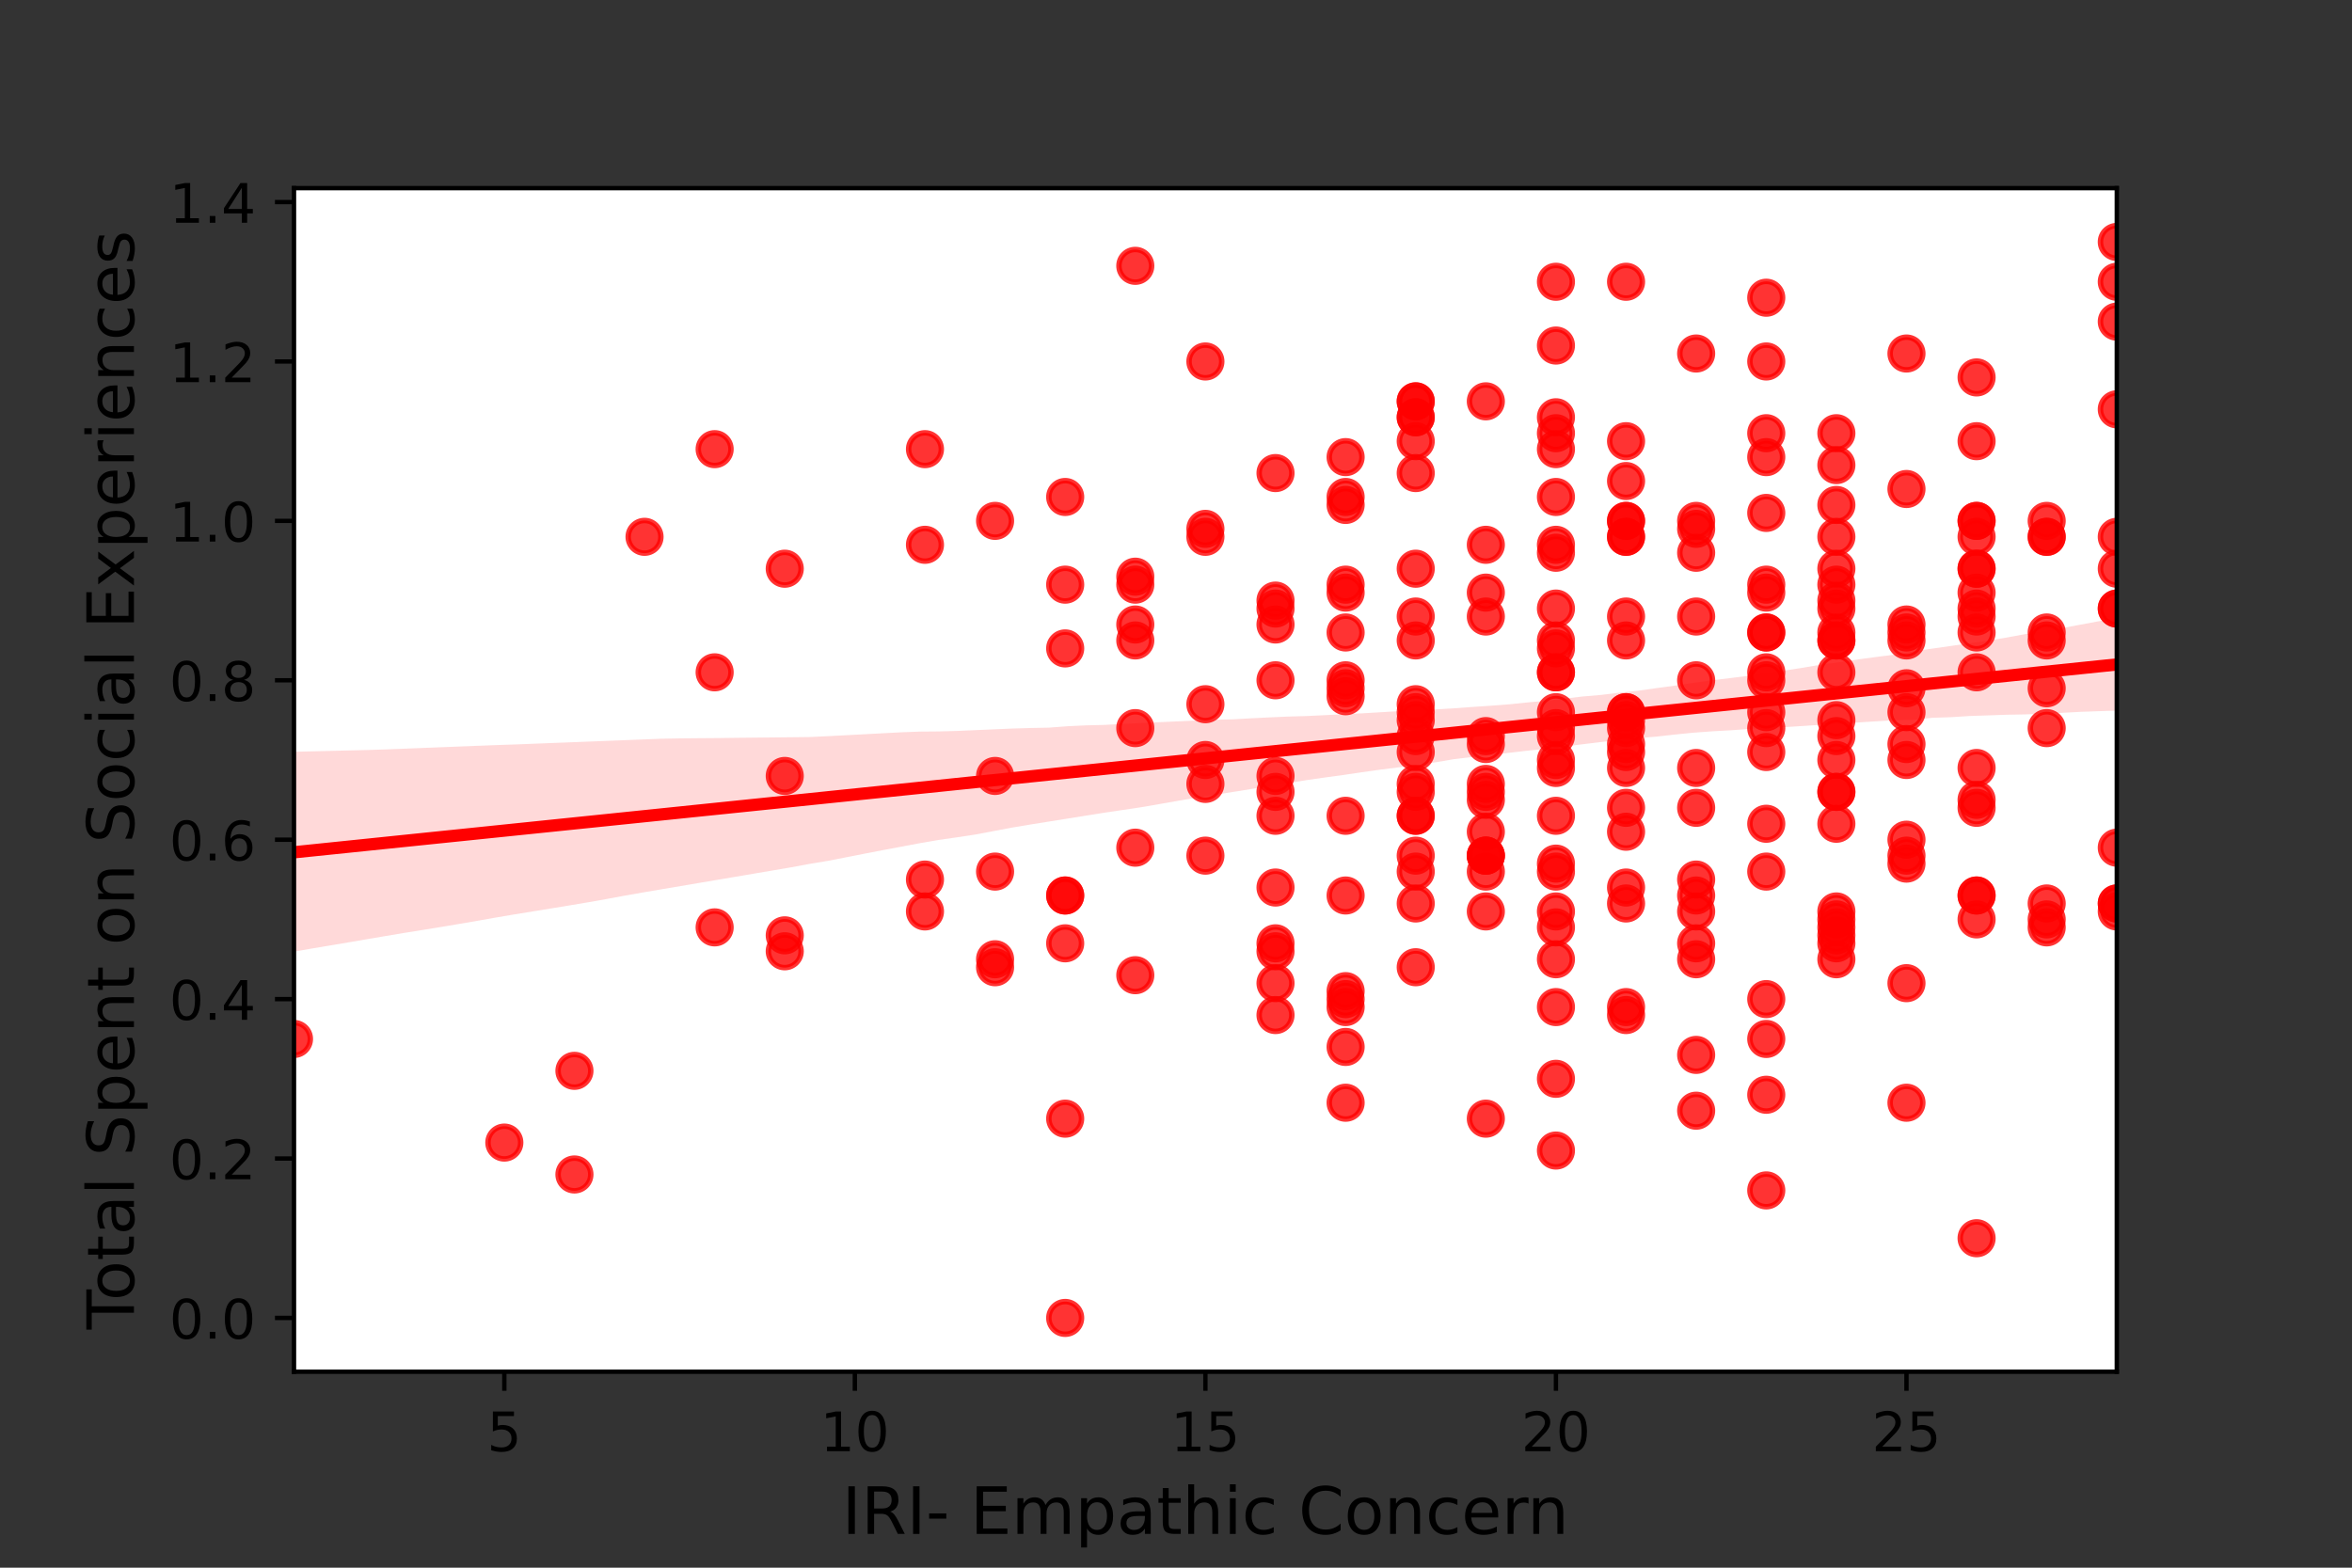 <?xml version="1.0" encoding="utf-8" standalone="no"?>
<!DOCTYPE svg PUBLIC "-//W3C//DTD SVG 1.1//EN"
  "http://www.w3.org/Graphics/SVG/1.1/DTD/svg11.dtd">
<!-- Created with matplotlib (https://matplotlib.org/) -->
<svg height="288pt" version="1.1" viewBox="0 0 432 288" width="432pt" xmlns="http://www.w3.org/2000/svg" xmlns:xlink="http://www.w3.org/1999/xlink">
 <rect x="0" y="0" width="432" height="288" fill="#333333" stroke="none"/>
 <defs>
  <style type="text/css">*{stroke-linecap:butt;stroke-linejoin:round;}</style>
 </defs>
 <g id="figure_1">
  <g id="patch_1">
   <path d="M 0 288 
L 432 288 
L 432 0 
L 0 0 
z
" style="fill:none;"/>
  </g>
  <g id="axes_1">
   <g id="patch_2">
    <path d="M 54 252 
L 388.8 252 
L 388.8 34.56 
L 54 34.56 
z
" style="fill:#ffffff;"/>
   </g>
   <g id="PathCollection_1">
    <defs>
     <path d="M 0 3 
C 0.796 3 1.559 2.684 2.121 2.121 
C 2.684 1.559 3 0.796 3 0 
C 3 -0.796 2.684 -1.559 2.121 -2.121 
C 1.559 -2.684 0.796 -3 0 -3 
C -0.796 -3 -1.559 -2.684 -2.121 -2.121 
C -2.684 -1.559 -3 -0.796 -3 0 
C -3 0.796 -2.684 1.559 -2.121 2.121 
C -1.559 2.684 -0.796 3 0 3 
z
" id="m475f0a4cd3" style="stroke:#ff0000;stroke-opacity:0.8;"/>
    </defs>
    <g clip-path="url(#p2de421f221)">
     <use style="fill:#ff0000;fill-opacity:0.8;stroke:#ff0000;stroke-opacity:0.8;" x="363.046" xlink:href="#m475f0a4cd3" y="148.405"/>
     <use style="fill:#ff0000;fill-opacity:0.8;stroke:#ff0000;stroke-opacity:0.8;" x="337.292" xlink:href="#m475f0a4cd3" y="167.44"/>
     <use style="fill:#ff0000;fill-opacity:0.8;stroke:#ff0000;stroke-opacity:0.8;" x="105.508" xlink:href="#m475f0a4cd3" y="196.725"/>
     <use style="fill:#ff0000;fill-opacity:0.8;stroke:#ff0000;stroke-opacity:0.8;" x="285.785" xlink:href="#m475f0a4cd3" y="211.367"/>
     <use style="fill:#ff0000;fill-opacity:0.8;stroke:#ff0000;stroke-opacity:0.8;" x="388.8" xlink:href="#m475f0a4cd3" y="167.44"/>
     <use style="fill:#ff0000;fill-opacity:0.8;stroke:#ff0000;stroke-opacity:0.8;" x="221.4" xlink:href="#m475f0a4cd3" y="139.619"/>
     <use style="fill:#ff0000;fill-opacity:0.8;stroke:#ff0000;stroke-opacity:0.8;" x="311.538" xlink:href="#m475f0a4cd3" y="97.156"/>
     <use style="fill:#ff0000;fill-opacity:0.8;stroke:#ff0000;stroke-opacity:0.8;" x="298.662" xlink:href="#m475f0a4cd3" y="117.656"/>
     <use style="fill:#ff0000;fill-opacity:0.8;stroke:#ff0000;stroke-opacity:0.8;" x="311.538" xlink:href="#m475f0a4cd3" y="176.225"/>
     <use style="fill:#ff0000;fill-opacity:0.8;stroke:#ff0000;stroke-opacity:0.8;" x="144.138" xlink:href="#m475f0a4cd3" y="171.833"/>
     <use style="fill:#ff0000;fill-opacity:0.8;stroke:#ff0000;stroke-opacity:0.8;" x="324.415" xlink:href="#m475f0a4cd3" y="130.834"/>
     <use style="fill:#ff0000;fill-opacity:0.8;stroke:#ff0000;stroke-opacity:0.8;" x="324.415" xlink:href="#m475f0a4cd3" y="201.118"/>
     <use style="fill:#ff0000;fill-opacity:0.8;stroke:#ff0000;stroke-opacity:0.8;" x="234.277" xlink:href="#m475f0a4cd3" y="142.548"/>
     <use style="fill:#ff0000;fill-opacity:0.8;stroke:#ff0000;stroke-opacity:0.8;" x="285.785" xlink:href="#m475f0a4cd3" y="133.762"/>
     <use style="fill:#ff0000;fill-opacity:0.8;stroke:#ff0000;stroke-opacity:0.8;" x="337.292" xlink:href="#m475f0a4cd3" y="92.764"/>
     <use style="fill:#ff0000;fill-opacity:0.8;stroke:#ff0000;stroke-opacity:0.8;" x="260.031" xlink:href="#m475f0a4cd3" y="177.69"/>
     <use style="fill:#ff0000;fill-opacity:0.8;stroke:#ff0000;stroke-opacity:0.8;" x="311.538" xlink:href="#m475f0a4cd3" y="164.512"/>
     <use style="fill:#ff0000;fill-opacity:0.8;stroke:#ff0000;stroke-opacity:0.8;" x="234.277" xlink:href="#m475f0a4cd3" y="149.869"/>
     <use style="fill:#ff0000;fill-opacity:0.8;stroke:#ff0000;stroke-opacity:0.8;" x="285.785" xlink:href="#m475f0a4cd3" y="185.011"/>
     <use style="fill:#ff0000;fill-opacity:0.8;stroke:#ff0000;stroke-opacity:0.8;" x="195.646" xlink:href="#m475f0a4cd3" y="164.512"/>
     <use style="fill:#ff0000;fill-opacity:0.8;stroke:#ff0000;stroke-opacity:0.8;" x="285.785" xlink:href="#m475f0a4cd3" y="82.514"/>
     <use style="fill:#ff0000;fill-opacity:0.8;stroke:#ff0000;stroke-opacity:0.8;" x="285.785" xlink:href="#m475f0a4cd3" y="79.585"/>
     <use style="fill:#ff0000;fill-opacity:0.8;stroke:#ff0000;stroke-opacity:0.8;" x="272.908" xlink:href="#m475f0a4cd3" y="152.798"/>
     <use style="fill:#ff0000;fill-opacity:0.8;stroke:#ff0000;stroke-opacity:0.8;" x="324.415" xlink:href="#m475f0a4cd3" y="133.762"/>
     <use style="fill:#ff0000;fill-opacity:0.8;stroke:#ff0000;stroke-opacity:0.8;" x="285.785" xlink:href="#m475f0a4cd3" y="111.799"/>
     <use style="fill:#ff0000;fill-opacity:0.8;stroke:#ff0000;stroke-opacity:0.8;" x="311.538" xlink:href="#m475f0a4cd3" y="204.046"/>
     <use style="fill:#ff0000;fill-opacity:0.8;stroke:#ff0000;stroke-opacity:0.8;" x="272.908" xlink:href="#m475f0a4cd3" y="146.941"/>
     <use style="fill:#ff0000;fill-opacity:0.8;stroke:#ff0000;stroke-opacity:0.8;" x="350.169" xlink:href="#m475f0a4cd3" y="157.19"/>
     <use style="fill:#ff0000;fill-opacity:0.8;stroke:#ff0000;stroke-opacity:0.8;" x="247.154" xlink:href="#m475f0a4cd3" y="185.011"/>
     <use style="fill:#ff0000;fill-opacity:0.8;stroke:#ff0000;stroke-opacity:0.8;" x="285.785" xlink:href="#m475f0a4cd3" y="130.834"/>
     <use style="fill:#ff0000;fill-opacity:0.8;stroke:#ff0000;stroke-opacity:0.8;" x="260.031" xlink:href="#m475f0a4cd3" y="73.728"/>
     <use style="fill:#ff0000;fill-opacity:0.8;stroke:#ff0000;stroke-opacity:0.8;" x="337.292" xlink:href="#m475f0a4cd3" y="116.192"/>
     <use style="fill:#ff0000;fill-opacity:0.8;stroke:#ff0000;stroke-opacity:0.8;" x="375.923" xlink:href="#m475f0a4cd3" y="133.762"/>
     <use style="fill:#ff0000;fill-opacity:0.8;stroke:#ff0000;stroke-opacity:0.8;" x="363.046" xlink:href="#m475f0a4cd3" y="164.512"/>
     <use style="fill:#ff0000;fill-opacity:0.8;stroke:#ff0000;stroke-opacity:0.8;" x="195.646" xlink:href="#m475f0a4cd3" y="91.299"/>
     <use style="fill:#ff0000;fill-opacity:0.8;stroke:#ff0000;stroke-opacity:0.8;" x="208.523" xlink:href="#m475f0a4cd3" y="117.656"/>
     <use style="fill:#ff0000;fill-opacity:0.8;stroke:#ff0000;stroke-opacity:0.8;" x="298.662" xlink:href="#m475f0a4cd3" y="185.011"/>
     <use style="fill:#ff0000;fill-opacity:0.8;stroke:#ff0000;stroke-opacity:0.8;" x="324.415" xlink:href="#m475f0a4cd3" y="160.119"/>
     <use style="fill:#ff0000;fill-opacity:0.8;stroke:#ff0000;stroke-opacity:0.8;" x="350.169" xlink:href="#m475f0a4cd3" y="117.656"/>
     <use style="fill:#ff0000;fill-opacity:0.8;stroke:#ff0000;stroke-opacity:0.8;" x="388.8" xlink:href="#m475f0a4cd3" y="104.478"/>
     <use style="fill:#ff0000;fill-opacity:0.8;stroke:#ff0000;stroke-opacity:0.8;" x="388.8" xlink:href="#m475f0a4cd3" y="75.193"/>
     <use style="fill:#ff0000;fill-opacity:0.8;stroke:#ff0000;stroke-opacity:0.8;" x="247.154" xlink:href="#m475f0a4cd3" y="149.869"/>
     <use style="fill:#ff0000;fill-opacity:0.8;stroke:#ff0000;stroke-opacity:0.8;" x="324.415" xlink:href="#m475f0a4cd3" y="83.978"/>
     <use style="fill:#ff0000;fill-opacity:0.8;stroke:#ff0000;stroke-opacity:0.8;" x="272.908" xlink:href="#m475f0a4cd3" y="145.476"/>
     <use style="fill:#ff0000;fill-opacity:0.8;stroke:#ff0000;stroke-opacity:0.8;" x="54" xlink:href="#m475f0a4cd3" y="190.868"/>
     <use style="fill:#ff0000;fill-opacity:0.8;stroke:#ff0000;stroke-opacity:0.8;" x="247.154" xlink:href="#m475f0a4cd3" y="183.547"/>
     <use style="fill:#ff0000;fill-opacity:0.8;stroke:#ff0000;stroke-opacity:0.8;" x="221.4" xlink:href="#m475f0a4cd3" y="129.37"/>
     <use style="fill:#ff0000;fill-opacity:0.8;stroke:#ff0000;stroke-opacity:0.8;" x="285.785" xlink:href="#m475f0a4cd3" y="135.227"/>
     <use style="fill:#ff0000;fill-opacity:0.8;stroke:#ff0000;stroke-opacity:0.8;" x="337.292" xlink:href="#m475f0a4cd3" y="151.333"/>
     <use style="fill:#ff0000;fill-opacity:0.8;stroke:#ff0000;stroke-opacity:0.8;" x="298.662" xlink:href="#m475f0a4cd3" y="95.692"/>
     <use style="fill:#ff0000;fill-opacity:0.8;stroke:#ff0000;stroke-opacity:0.8;" x="298.662" xlink:href="#m475f0a4cd3" y="136.691"/>
     <use style="fill:#ff0000;fill-opacity:0.8;stroke:#ff0000;stroke-opacity:0.8;" x="260.031" xlink:href="#m475f0a4cd3" y="157.19"/>
     <use style="fill:#ff0000;fill-opacity:0.8;stroke:#ff0000;stroke-opacity:0.8;" x="337.292" xlink:href="#m475f0a4cd3" y="145.476"/>
     <use style="fill:#ff0000;fill-opacity:0.8;stroke:#ff0000;stroke-opacity:0.8;" x="388.8" xlink:href="#m475f0a4cd3" y="165.976"/>
     <use style="fill:#ff0000;fill-opacity:0.8;stroke:#ff0000;stroke-opacity:0.8;" x="208.523" xlink:href="#m475f0a4cd3" y="114.727"/>
     <use style="fill:#ff0000;fill-opacity:0.8;stroke:#ff0000;stroke-opacity:0.8;" x="337.292" xlink:href="#m475f0a4cd3" y="173.297"/>
     <use style="fill:#ff0000;fill-opacity:0.8;stroke:#ff0000;stroke-opacity:0.8;" x="311.538" xlink:href="#m475f0a4cd3" y="161.583"/>
     <use style="fill:#ff0000;fill-opacity:0.8;stroke:#ff0000;stroke-opacity:0.8;" x="324.415" xlink:href="#m475f0a4cd3" y="66.407"/>
     <use style="fill:#ff0000;fill-opacity:0.8;stroke:#ff0000;stroke-opacity:0.8;" x="272.908" xlink:href="#m475f0a4cd3" y="205.51"/>
     <use style="fill:#ff0000;fill-opacity:0.8;stroke:#ff0000;stroke-opacity:0.8;" x="182.769" xlink:href="#m475f0a4cd3" y="160.119"/>
     <use style="fill:#ff0000;fill-opacity:0.8;stroke:#ff0000;stroke-opacity:0.8;" x="234.277" xlink:href="#m475f0a4cd3" y="163.047"/>
     <use style="fill:#ff0000;fill-opacity:0.8;stroke:#ff0000;stroke-opacity:0.8;" x="311.538" xlink:href="#m475f0a4cd3" y="101.549"/>
     <use style="fill:#ff0000;fill-opacity:0.8;stroke:#ff0000;stroke-opacity:0.8;" x="363.046" xlink:href="#m475f0a4cd3" y="95.692"/>
     <use style="fill:#ff0000;fill-opacity:0.8;stroke:#ff0000;stroke-opacity:0.8;" x="260.031" xlink:href="#m475f0a4cd3" y="135.227"/>
     <use style="fill:#ff0000;fill-opacity:0.8;stroke:#ff0000;stroke-opacity:0.8;" x="363.046" xlink:href="#m475f0a4cd3" y="141.084"/>
     <use style="fill:#ff0000;fill-opacity:0.8;stroke:#ff0000;stroke-opacity:0.8;" x="92.631" xlink:href="#m475f0a4cd3" y="209.903"/>
     <use style="fill:#ff0000;fill-opacity:0.8;stroke:#ff0000;stroke-opacity:0.8;" x="182.769" xlink:href="#m475f0a4cd3" y="95.692"/>
     <use style="fill:#ff0000;fill-opacity:0.8;stroke:#ff0000;stroke-opacity:0.8;" x="363.046" xlink:href="#m475f0a4cd3" y="95.692"/>
     <use style="fill:#ff0000;fill-opacity:0.8;stroke:#ff0000;stroke-opacity:0.8;" x="337.292" xlink:href="#m475f0a4cd3" y="176.225"/>
     <use style="fill:#ff0000;fill-opacity:0.8;stroke:#ff0000;stroke-opacity:0.8;" x="375.923" xlink:href="#m475f0a4cd3" y="126.441"/>
     <use style="fill:#ff0000;fill-opacity:0.8;stroke:#ff0000;stroke-opacity:0.8;" x="285.785" xlink:href="#m475f0a4cd3" y="198.189"/>
     <use style="fill:#ff0000;fill-opacity:0.8;stroke:#ff0000;stroke-opacity:0.8;" x="182.769" xlink:href="#m475f0a4cd3" y="142.548"/>
     <use style="fill:#ff0000;fill-opacity:0.8;stroke:#ff0000;stroke-opacity:0.8;" x="208.523" xlink:href="#m475f0a4cd3" y="133.762"/>
     <use style="fill:#ff0000;fill-opacity:0.8;stroke:#ff0000;stroke-opacity:0.8;" x="234.277" xlink:href="#m475f0a4cd3" y="86.907"/>
     <use style="fill:#ff0000;fill-opacity:0.8;stroke:#ff0000;stroke-opacity:0.8;" x="375.923" xlink:href="#m475f0a4cd3" y="170.368"/>
     <use style="fill:#ff0000;fill-opacity:0.8;stroke:#ff0000;stroke-opacity:0.8;" x="285.785" xlink:href="#m475f0a4cd3" y="141.084"/>
     <use style="fill:#ff0000;fill-opacity:0.8;stroke:#ff0000;stroke-opacity:0.8;" x="144.138" xlink:href="#m475f0a4cd3" y="142.548"/>
     <use style="fill:#ff0000;fill-opacity:0.8;stroke:#ff0000;stroke-opacity:0.8;" x="247.154" xlink:href="#m475f0a4cd3" y="116.192"/>
     <use style="fill:#ff0000;fill-opacity:0.8;stroke:#ff0000;stroke-opacity:0.8;" x="324.415" xlink:href="#m475f0a4cd3" y="190.868"/>
     <use style="fill:#ff0000;fill-opacity:0.8;stroke:#ff0000;stroke-opacity:0.8;" x="260.031" xlink:href="#m475f0a4cd3" y="130.834"/>
     <use style="fill:#ff0000;fill-opacity:0.8;stroke:#ff0000;stroke-opacity:0.8;" x="337.292" xlink:href="#m475f0a4cd3" y="111.799"/>
     <use style="fill:#ff0000;fill-opacity:0.8;stroke:#ff0000;stroke-opacity:0.8;" x="388.8" xlink:href="#m475f0a4cd3" y="59.086"/>
     <use style="fill:#ff0000;fill-opacity:0.8;stroke:#ff0000;stroke-opacity:0.8;" x="285.785" xlink:href="#m475f0a4cd3" y="149.869"/>
     <use style="fill:#ff0000;fill-opacity:0.8;stroke:#ff0000;stroke-opacity:0.8;" x="324.415" xlink:href="#m475f0a4cd3" y="107.406"/>
     <use style="fill:#ff0000;fill-opacity:0.8;stroke:#ff0000;stroke-opacity:0.8;" x="388.8" xlink:href="#m475f0a4cd3" y="111.799"/>
     <use style="fill:#ff0000;fill-opacity:0.8;stroke:#ff0000;stroke-opacity:0.8;" x="272.908" xlink:href="#m475f0a4cd3" y="100.085"/>
     <use style="fill:#ff0000;fill-opacity:0.8;stroke:#ff0000;stroke-opacity:0.8;" x="285.785" xlink:href="#m475f0a4cd3" y="76.657"/>
     <use style="fill:#ff0000;fill-opacity:0.8;stroke:#ff0000;stroke-opacity:0.8;" x="247.154" xlink:href="#m475f0a4cd3" y="83.978"/>
     <use style="fill:#ff0000;fill-opacity:0.8;stroke:#ff0000;stroke-opacity:0.8;" x="311.538" xlink:href="#m475f0a4cd3" y="148.405"/>
     <use style="fill:#ff0000;fill-opacity:0.8;stroke:#ff0000;stroke-opacity:0.8;" x="247.154" xlink:href="#m475f0a4cd3" y="182.082"/>
     <use style="fill:#ff0000;fill-opacity:0.8;stroke:#ff0000;stroke-opacity:0.8;" x="388.8" xlink:href="#m475f0a4cd3" y="111.799"/>
     <use style="fill:#ff0000;fill-opacity:0.8;stroke:#ff0000;stroke-opacity:0.8;" x="285.785" xlink:href="#m475f0a4cd3" y="119.12"/>
     <use style="fill:#ff0000;fill-opacity:0.8;stroke:#ff0000;stroke-opacity:0.8;" x="285.785" xlink:href="#m475f0a4cd3" y="51.765"/>
     <use style="fill:#ff0000;fill-opacity:0.8;stroke:#ff0000;stroke-opacity:0.8;" x="260.031" xlink:href="#m475f0a4cd3" y="144.012"/>
     <use style="fill:#ff0000;fill-opacity:0.8;stroke:#ff0000;stroke-opacity:0.8;" x="388.8" xlink:href="#m475f0a4cd3" y="51.765"/>
     <use style="fill:#ff0000;fill-opacity:0.8;stroke:#ff0000;stroke-opacity:0.8;" x="234.277" xlink:href="#m475f0a4cd3" y="180.618"/>
     <use style="fill:#ff0000;fill-opacity:0.8;stroke:#ff0000;stroke-opacity:0.8;" x="272.908" xlink:href="#m475f0a4cd3" y="157.19"/>
     <use style="fill:#ff0000;fill-opacity:0.8;stroke:#ff0000;stroke-opacity:0.8;" x="247.154" xlink:href="#m475f0a4cd3" y="124.977"/>
     <use style="fill:#ff0000;fill-opacity:0.8;stroke:#ff0000;stroke-opacity:0.8;" x="388.8" xlink:href="#m475f0a4cd3" y="44.444"/>
     <use style="fill:#ff0000;fill-opacity:0.8;stroke:#ff0000;stroke-opacity:0.8;" x="337.292" xlink:href="#m475f0a4cd3" y="171.833"/>
     <use style="fill:#ff0000;fill-opacity:0.8;stroke:#ff0000;stroke-opacity:0.8;" x="131.262" xlink:href="#m475f0a4cd3" y="170.368"/>
     <use style="fill:#ff0000;fill-opacity:0.8;stroke:#ff0000;stroke-opacity:0.8;" x="324.415" xlink:href="#m475f0a4cd3" y="183.547"/>
     <use style="fill:#ff0000;fill-opacity:0.8;stroke:#ff0000;stroke-opacity:0.8;" x="285.785" xlink:href="#m475f0a4cd3" y="158.655"/>
     <use style="fill:#ff0000;fill-opacity:0.8;stroke:#ff0000;stroke-opacity:0.8;" x="298.662" xlink:href="#m475f0a4cd3" y="163.047"/>
     <use style="fill:#ff0000;fill-opacity:0.8;stroke:#ff0000;stroke-opacity:0.8;" x="298.662" xlink:href="#m475f0a4cd3" y="138.155"/>
     <use style="fill:#ff0000;fill-opacity:0.8;stroke:#ff0000;stroke-opacity:0.8;" x="375.923" xlink:href="#m475f0a4cd3" y="116.192"/>
     <use style="fill:#ff0000;fill-opacity:0.8;stroke:#ff0000;stroke-opacity:0.8;" x="363.046" xlink:href="#m475f0a4cd3" y="108.87"/>
     <use style="fill:#ff0000;fill-opacity:0.8;stroke:#ff0000;stroke-opacity:0.8;" x="195.646" xlink:href="#m475f0a4cd3" y="205.51"/>
     <use style="fill:#ff0000;fill-opacity:0.8;stroke:#ff0000;stroke-opacity:0.8;" x="285.785" xlink:href="#m475f0a4cd3" y="170.368"/>
     <use style="fill:#ff0000;fill-opacity:0.8;stroke:#ff0000;stroke-opacity:0.8;" x="375.923" xlink:href="#m475f0a4cd3" y="98.621"/>
     <use style="fill:#ff0000;fill-opacity:0.8;stroke:#ff0000;stroke-opacity:0.8;" x="363.046" xlink:href="#m475f0a4cd3" y="123.513"/>
     <use style="fill:#ff0000;fill-opacity:0.8;stroke:#ff0000;stroke-opacity:0.8;" x="234.277" xlink:href="#m475f0a4cd3" y="174.761"/>
     <use style="fill:#ff0000;fill-opacity:0.8;stroke:#ff0000;stroke-opacity:0.8;" x="118.385" xlink:href="#m475f0a4cd3" y="98.621"/>
     <use style="fill:#ff0000;fill-opacity:0.8;stroke:#ff0000;stroke-opacity:0.8;" x="195.646" xlink:href="#m475f0a4cd3" y="242.116"/>
     <use style="fill:#ff0000;fill-opacity:0.8;stroke:#ff0000;stroke-opacity:0.8;" x="350.169" xlink:href="#m475f0a4cd3" y="158.655"/>
     <use style="fill:#ff0000;fill-opacity:0.8;stroke:#ff0000;stroke-opacity:0.8;" x="144.138" xlink:href="#m475f0a4cd3" y="174.761"/>
     <use style="fill:#ff0000;fill-opacity:0.8;stroke:#ff0000;stroke-opacity:0.8;" x="234.277" xlink:href="#m475f0a4cd3" y="186.475"/>
     <use style="fill:#ff0000;fill-opacity:0.8;stroke:#ff0000;stroke-opacity:0.8;" x="337.292" xlink:href="#m475f0a4cd3" y="168.904"/>
     <use style="fill:#ff0000;fill-opacity:0.8;stroke:#ff0000;stroke-opacity:0.8;" x="234.277" xlink:href="#m475f0a4cd3" y="114.727"/>
     <use style="fill:#ff0000;fill-opacity:0.8;stroke:#ff0000;stroke-opacity:0.8;" x="363.046" xlink:href="#m475f0a4cd3" y="116.192"/>
     <use style="fill:#ff0000;fill-opacity:0.8;stroke:#ff0000;stroke-opacity:0.8;" x="285.785" xlink:href="#m475f0a4cd3" y="101.549"/>
     <use style="fill:#ff0000;fill-opacity:0.8;stroke:#ff0000;stroke-opacity:0.8;" x="195.646" xlink:href="#m475f0a4cd3" y="107.406"/>
     <use style="fill:#ff0000;fill-opacity:0.8;stroke:#ff0000;stroke-opacity:0.8;" x="324.415" xlink:href="#m475f0a4cd3" y="94.228"/>
     <use style="fill:#ff0000;fill-opacity:0.8;stroke:#ff0000;stroke-opacity:0.8;" x="260.031" xlink:href="#m475f0a4cd3" y="149.869"/>
     <use style="fill:#ff0000;fill-opacity:0.8;stroke:#ff0000;stroke-opacity:0.8;" x="247.154" xlink:href="#m475f0a4cd3" y="108.87"/>
     <use style="fill:#ff0000;fill-opacity:0.8;stroke:#ff0000;stroke-opacity:0.8;" x="324.415" xlink:href="#m475f0a4cd3" y="79.585"/>
     <use style="fill:#ff0000;fill-opacity:0.8;stroke:#ff0000;stroke-opacity:0.8;" x="350.169" xlink:href="#m475f0a4cd3" y="180.618"/>
     <use style="fill:#ff0000;fill-opacity:0.8;stroke:#ff0000;stroke-opacity:0.8;" x="221.4" xlink:href="#m475f0a4cd3" y="157.19"/>
     <use style="fill:#ff0000;fill-opacity:0.8;stroke:#ff0000;stroke-opacity:0.8;" x="363.046" xlink:href="#m475f0a4cd3" y="69.336"/>
     <use style="fill:#ff0000;fill-opacity:0.8;stroke:#ff0000;stroke-opacity:0.8;" x="247.154" xlink:href="#m475f0a4cd3" y="164.512"/>
     <use style="fill:#ff0000;fill-opacity:0.8;stroke:#ff0000;stroke-opacity:0.8;" x="375.923" xlink:href="#m475f0a4cd3" y="98.621"/>
     <use style="fill:#ff0000;fill-opacity:0.8;stroke:#ff0000;stroke-opacity:0.8;" x="375.923" xlink:href="#m475f0a4cd3" y="165.976"/>
     <use style="fill:#ff0000;fill-opacity:0.8;stroke:#ff0000;stroke-opacity:0.8;" x="285.785" xlink:href="#m475f0a4cd3" y="100.085"/>
     <use style="fill:#ff0000;fill-opacity:0.8;stroke:#ff0000;stroke-opacity:0.8;" x="260.031" xlink:href="#m475f0a4cd3" y="138.155"/>
     <use style="fill:#ff0000;fill-opacity:0.8;stroke:#ff0000;stroke-opacity:0.8;" x="169.892" xlink:href="#m475f0a4cd3" y="167.44"/>
     <use style="fill:#ff0000;fill-opacity:0.8;stroke:#ff0000;stroke-opacity:0.8;" x="285.785" xlink:href="#m475f0a4cd3" y="91.299"/>
     <use style="fill:#ff0000;fill-opacity:0.8;stroke:#ff0000;stroke-opacity:0.8;" x="324.415" xlink:href="#m475f0a4cd3" y="108.87"/>
     <use style="fill:#ff0000;fill-opacity:0.8;stroke:#ff0000;stroke-opacity:0.8;" x="298.662" xlink:href="#m475f0a4cd3" y="81.05"/>
     <use style="fill:#ff0000;fill-opacity:0.8;stroke:#ff0000;stroke-opacity:0.8;" x="388.8" xlink:href="#m475f0a4cd3" y="98.621"/>
     <use style="fill:#ff0000;fill-opacity:0.8;stroke:#ff0000;stroke-opacity:0.8;" x="272.908" xlink:href="#m475f0a4cd3" y="157.19"/>
     <use style="fill:#ff0000;fill-opacity:0.8;stroke:#ff0000;stroke-opacity:0.8;" x="260.031" xlink:href="#m475f0a4cd3" y="73.728"/>
     <use style="fill:#ff0000;fill-opacity:0.8;stroke:#ff0000;stroke-opacity:0.8;" x="337.292" xlink:href="#m475f0a4cd3" y="132.298"/>
     <use style="fill:#ff0000;fill-opacity:0.8;stroke:#ff0000;stroke-opacity:0.8;" x="208.523" xlink:href="#m475f0a4cd3" y="48.836"/>
     <use style="fill:#ff0000;fill-opacity:0.8;stroke:#ff0000;stroke-opacity:0.8;" x="337.292" xlink:href="#m475f0a4cd3" y="117.656"/>
     <use style="fill:#ff0000;fill-opacity:0.8;stroke:#ff0000;stroke-opacity:0.8;" x="272.908" xlink:href="#m475f0a4cd3" y="136.691"/>
     <use style="fill:#ff0000;fill-opacity:0.8;stroke:#ff0000;stroke-opacity:0.8;" x="247.154" xlink:href="#m475f0a4cd3" y="127.905"/>
     <use style="fill:#ff0000;fill-opacity:0.8;stroke:#ff0000;stroke-opacity:0.8;" x="337.292" xlink:href="#m475f0a4cd3" y="104.478"/>
     <use style="fill:#ff0000;fill-opacity:0.8;stroke:#ff0000;stroke-opacity:0.8;" x="247.154" xlink:href="#m475f0a4cd3" y="91.299"/>
     <use style="fill:#ff0000;fill-opacity:0.8;stroke:#ff0000;stroke-opacity:0.8;" x="337.292" xlink:href="#m475f0a4cd3" y="85.442"/>
     <use style="fill:#ff0000;fill-opacity:0.8;stroke:#ff0000;stroke-opacity:0.8;" x="337.292" xlink:href="#m475f0a4cd3" y="135.227"/>
     <use style="fill:#ff0000;fill-opacity:0.8;stroke:#ff0000;stroke-opacity:0.8;" x="285.785" xlink:href="#m475f0a4cd3" y="123.513"/>
     <use style="fill:#ff0000;fill-opacity:0.8;stroke:#ff0000;stroke-opacity:0.8;" x="260.031" xlink:href="#m475f0a4cd3" y="76.657"/>
     <use style="fill:#ff0000;fill-opacity:0.8;stroke:#ff0000;stroke-opacity:0.8;" x="208.523" xlink:href="#m475f0a4cd3" y="105.942"/>
     <use style="fill:#ff0000;fill-opacity:0.8;stroke:#ff0000;stroke-opacity:0.8;" x="311.538" xlink:href="#m475f0a4cd3" y="193.796"/>
     <use style="fill:#ff0000;fill-opacity:0.8;stroke:#ff0000;stroke-opacity:0.8;" x="169.892" xlink:href="#m475f0a4cd3" y="100.085"/>
     <use style="fill:#ff0000;fill-opacity:0.8;stroke:#ff0000;stroke-opacity:0.8;" x="337.292" xlink:href="#m475f0a4cd3" y="170.368"/>
     <use style="fill:#ff0000;fill-opacity:0.8;stroke:#ff0000;stroke-opacity:0.8;" x="298.662" xlink:href="#m475f0a4cd3" y="98.621"/>
     <use style="fill:#ff0000;fill-opacity:0.8;stroke:#ff0000;stroke-opacity:0.8;" x="234.277" xlink:href="#m475f0a4cd3" y="124.977"/>
     <use style="fill:#ff0000;fill-opacity:0.8;stroke:#ff0000;stroke-opacity:0.8;" x="311.538" xlink:href="#m475f0a4cd3" y="64.943"/>
     <use style="fill:#ff0000;fill-opacity:0.8;stroke:#ff0000;stroke-opacity:0.8;" x="350.169" xlink:href="#m475f0a4cd3" y="64.943"/>
     <use style="fill:#ff0000;fill-opacity:0.8;stroke:#ff0000;stroke-opacity:0.8;" x="324.415" xlink:href="#m475f0a4cd3" y="54.693"/>
     <use style="fill:#ff0000;fill-opacity:0.8;stroke:#ff0000;stroke-opacity:0.8;" x="350.169" xlink:href="#m475f0a4cd3" y="126.441"/>
     <use style="fill:#ff0000;fill-opacity:0.8;stroke:#ff0000;stroke-opacity:0.8;" x="234.277" xlink:href="#m475f0a4cd3" y="111.799"/>
     <use style="fill:#ff0000;fill-opacity:0.8;stroke:#ff0000;stroke-opacity:0.8;" x="324.415" xlink:href="#m475f0a4cd3" y="123.513"/>
     <use style="fill:#ff0000;fill-opacity:0.8;stroke:#ff0000;stroke-opacity:0.8;" x="337.292" xlink:href="#m475f0a4cd3" y="139.619"/>
     <use style="fill:#ff0000;fill-opacity:0.8;stroke:#ff0000;stroke-opacity:0.8;" x="311.538" xlink:href="#m475f0a4cd3" y="173.297"/>
     <use style="fill:#ff0000;fill-opacity:0.8;stroke:#ff0000;stroke-opacity:0.8;" x="285.785" xlink:href="#m475f0a4cd3" y="117.656"/>
     <use style="fill:#ff0000;fill-opacity:0.8;stroke:#ff0000;stroke-opacity:0.8;" x="363.046" xlink:href="#m475f0a4cd3" y="104.478"/>
     <use style="fill:#ff0000;fill-opacity:0.8;stroke:#ff0000;stroke-opacity:0.8;" x="311.538" xlink:href="#m475f0a4cd3" y="141.084"/>
     <use style="fill:#ff0000;fill-opacity:0.8;stroke:#ff0000;stroke-opacity:0.8;" x="298.662" xlink:href="#m475f0a4cd3" y="88.371"/>
     <use style="fill:#ff0000;fill-opacity:0.8;stroke:#ff0000;stroke-opacity:0.8;" x="363.046" xlink:href="#m475f0a4cd3" y="146.941"/>
     <use style="fill:#ff0000;fill-opacity:0.8;stroke:#ff0000;stroke-opacity:0.8;" x="247.154" xlink:href="#m475f0a4cd3" y="126.441"/>
     <use style="fill:#ff0000;fill-opacity:0.8;stroke:#ff0000;stroke-opacity:0.8;" x="285.785" xlink:href="#m475f0a4cd3" y="176.225"/>
     <use style="fill:#ff0000;fill-opacity:0.8;stroke:#ff0000;stroke-opacity:0.8;" x="311.538" xlink:href="#m475f0a4cd3" y="113.263"/>
     <use style="fill:#ff0000;fill-opacity:0.8;stroke:#ff0000;stroke-opacity:0.8;" x="182.769" xlink:href="#m475f0a4cd3" y="176.225"/>
     <use style="fill:#ff0000;fill-opacity:0.8;stroke:#ff0000;stroke-opacity:0.8;" x="272.908" xlink:href="#m475f0a4cd3" y="135.227"/>
     <use style="fill:#ff0000;fill-opacity:0.8;stroke:#ff0000;stroke-opacity:0.8;" x="337.292" xlink:href="#m475f0a4cd3" y="145.476"/>
     <use style="fill:#ff0000;fill-opacity:0.8;stroke:#ff0000;stroke-opacity:0.8;" x="388.8" xlink:href="#m475f0a4cd3" y="155.726"/>
     <use style="fill:#ff0000;fill-opacity:0.8;stroke:#ff0000;stroke-opacity:0.8;" x="311.538" xlink:href="#m475f0a4cd3" y="95.692"/>
     <use style="fill:#ff0000;fill-opacity:0.8;stroke:#ff0000;stroke-opacity:0.8;" x="298.662" xlink:href="#m475f0a4cd3" y="95.692"/>
     <use style="fill:#ff0000;fill-opacity:0.8;stroke:#ff0000;stroke-opacity:0.8;" x="350.169" xlink:href="#m475f0a4cd3" y="130.834"/>
     <use style="fill:#ff0000;fill-opacity:0.8;stroke:#ff0000;stroke-opacity:0.8;" x="260.031" xlink:href="#m475f0a4cd3" y="160.119"/>
     <use style="fill:#ff0000;fill-opacity:0.8;stroke:#ff0000;stroke-opacity:0.8;" x="221.4" xlink:href="#m475f0a4cd3" y="98.621"/>
     <use style="fill:#ff0000;fill-opacity:0.8;stroke:#ff0000;stroke-opacity:0.8;" x="337.292" xlink:href="#m475f0a4cd3" y="110.335"/>
     <use style="fill:#ff0000;fill-opacity:0.8;stroke:#ff0000;stroke-opacity:0.8;" x="363.046" xlink:href="#m475f0a4cd3" y="168.904"/>
     <use style="fill:#ff0000;fill-opacity:0.8;stroke:#ff0000;stroke-opacity:0.8;" x="298.662" xlink:href="#m475f0a4cd3" y="148.405"/>
     <use style="fill:#ff0000;fill-opacity:0.8;stroke:#ff0000;stroke-opacity:0.8;" x="208.523" xlink:href="#m475f0a4cd3" y="179.154"/>
     <use style="fill:#ff0000;fill-opacity:0.8;stroke:#ff0000;stroke-opacity:0.8;" x="324.415" xlink:href="#m475f0a4cd3" y="218.688"/>
     <use style="fill:#ff0000;fill-opacity:0.8;stroke:#ff0000;stroke-opacity:0.8;" x="272.908" xlink:href="#m475f0a4cd3" y="113.263"/>
     <use style="fill:#ff0000;fill-opacity:0.8;stroke:#ff0000;stroke-opacity:0.8;" x="298.662" xlink:href="#m475f0a4cd3" y="130.834"/>
     <use style="fill:#ff0000;fill-opacity:0.8;stroke:#ff0000;stroke-opacity:0.8;" x="298.662" xlink:href="#m475f0a4cd3" y="141.084"/>
     <use style="fill:#ff0000;fill-opacity:0.8;stroke:#ff0000;stroke-opacity:0.8;" x="285.785" xlink:href="#m475f0a4cd3" y="160.119"/>
     <use style="fill:#ff0000;fill-opacity:0.8;stroke:#ff0000;stroke-opacity:0.8;" x="337.292" xlink:href="#m475f0a4cd3" y="107.406"/>
     <use style="fill:#ff0000;fill-opacity:0.8;stroke:#ff0000;stroke-opacity:0.8;" x="350.169" xlink:href="#m475f0a4cd3" y="154.262"/>
     <use style="fill:#ff0000;fill-opacity:0.8;stroke:#ff0000;stroke-opacity:0.8;" x="144.138" xlink:href="#m475f0a4cd3" y="104.478"/>
     <use style="fill:#ff0000;fill-opacity:0.8;stroke:#ff0000;stroke-opacity:0.8;" x="363.046" xlink:href="#m475f0a4cd3" y="104.478"/>
     <use style="fill:#ff0000;fill-opacity:0.8;stroke:#ff0000;stroke-opacity:0.8;" x="298.662" xlink:href="#m475f0a4cd3" y="165.976"/>
     <use style="fill:#ff0000;fill-opacity:0.8;stroke:#ff0000;stroke-opacity:0.8;" x="272.908" xlink:href="#m475f0a4cd3" y="167.44"/>
     <use style="fill:#ff0000;fill-opacity:0.8;stroke:#ff0000;stroke-opacity:0.8;" x="221.4" xlink:href="#m475f0a4cd3" y="144.012"/>
     <use style="fill:#ff0000;fill-opacity:0.8;stroke:#ff0000;stroke-opacity:0.8;" x="234.277" xlink:href="#m475f0a4cd3" y="145.476"/>
     <use style="fill:#ff0000;fill-opacity:0.8;stroke:#ff0000;stroke-opacity:0.8;" x="324.415" xlink:href="#m475f0a4cd3" y="116.192"/>
     <use style="fill:#ff0000;fill-opacity:0.8;stroke:#ff0000;stroke-opacity:0.8;" x="298.662" xlink:href="#m475f0a4cd3" y="132.298"/>
     <use style="fill:#ff0000;fill-opacity:0.8;stroke:#ff0000;stroke-opacity:0.8;" x="311.538" xlink:href="#m475f0a4cd3" y="167.44"/>
     <use style="fill:#ff0000;fill-opacity:0.8;stroke:#ff0000;stroke-opacity:0.8;" x="363.046" xlink:href="#m475f0a4cd3" y="227.474"/>
     <use style="fill:#ff0000;fill-opacity:0.8;stroke:#ff0000;stroke-opacity:0.8;" x="260.031" xlink:href="#m475f0a4cd3" y="76.657"/>
     <use style="fill:#ff0000;fill-opacity:0.8;stroke:#ff0000;stroke-opacity:0.8;" x="298.662" xlink:href="#m475f0a4cd3" y="113.263"/>
     <use style="fill:#ff0000;fill-opacity:0.8;stroke:#ff0000;stroke-opacity:0.8;" x="272.908" xlink:href="#m475f0a4cd3" y="144.012"/>
     <use style="fill:#ff0000;fill-opacity:0.8;stroke:#ff0000;stroke-opacity:0.8;" x="375.923" xlink:href="#m475f0a4cd3" y="117.656"/>
     <use style="fill:#ff0000;fill-opacity:0.8;stroke:#ff0000;stroke-opacity:0.8;" x="221.4" xlink:href="#m475f0a4cd3" y="97.156"/>
     <use style="fill:#ff0000;fill-opacity:0.8;stroke:#ff0000;stroke-opacity:0.8;" x="272.908" xlink:href="#m475f0a4cd3" y="73.728"/>
     <use style="fill:#ff0000;fill-opacity:0.8;stroke:#ff0000;stroke-opacity:0.8;" x="285.785" xlink:href="#m475f0a4cd3" y="123.513"/>
     <use style="fill:#ff0000;fill-opacity:0.8;stroke:#ff0000;stroke-opacity:0.8;" x="247.154" xlink:href="#m475f0a4cd3" y="92.764"/>
     <use style="fill:#ff0000;fill-opacity:0.8;stroke:#ff0000;stroke-opacity:0.8;" x="195.646" xlink:href="#m475f0a4cd3" y="119.12"/>
     <use style="fill:#ff0000;fill-opacity:0.8;stroke:#ff0000;stroke-opacity:0.8;" x="337.292" xlink:href="#m475f0a4cd3" y="79.585"/>
     <use style="fill:#ff0000;fill-opacity:0.8;stroke:#ff0000;stroke-opacity:0.8;" x="285.785" xlink:href="#m475f0a4cd3" y="167.44"/>
     <use style="fill:#ff0000;fill-opacity:0.8;stroke:#ff0000;stroke-opacity:0.8;" x="260.031" xlink:href="#m475f0a4cd3" y="145.476"/>
     <use style="fill:#ff0000;fill-opacity:0.8;stroke:#ff0000;stroke-opacity:0.8;" x="260.031" xlink:href="#m475f0a4cd3" y="165.976"/>
     <use style="fill:#ff0000;fill-opacity:0.8;stroke:#ff0000;stroke-opacity:0.8;" x="363.046" xlink:href="#m475f0a4cd3" y="98.621"/>
     <use style="fill:#ff0000;fill-opacity:0.8;stroke:#ff0000;stroke-opacity:0.8;" x="337.292" xlink:href="#m475f0a4cd3" y="117.656"/>
     <use style="fill:#ff0000;fill-opacity:0.8;stroke:#ff0000;stroke-opacity:0.8;" x="363.046" xlink:href="#m475f0a4cd3" y="81.05"/>
     <use style="fill:#ff0000;fill-opacity:0.8;stroke:#ff0000;stroke-opacity:0.8;" x="375.923" xlink:href="#m475f0a4cd3" y="95.692"/>
     <use style="fill:#ff0000;fill-opacity:0.8;stroke:#ff0000;stroke-opacity:0.8;" x="285.785" xlink:href="#m475f0a4cd3" y="63.479"/>
     <use style="fill:#ff0000;fill-opacity:0.8;stroke:#ff0000;stroke-opacity:0.8;" x="182.769" xlink:href="#m475f0a4cd3" y="177.69"/>
     <use style="fill:#ff0000;fill-opacity:0.8;stroke:#ff0000;stroke-opacity:0.8;" x="272.908" xlink:href="#m475f0a4cd3" y="160.119"/>
     <use style="fill:#ff0000;fill-opacity:0.8;stroke:#ff0000;stroke-opacity:0.8;" x="350.169" xlink:href="#m475f0a4cd3" y="139.619"/>
     <use style="fill:#ff0000;fill-opacity:0.8;stroke:#ff0000;stroke-opacity:0.8;" x="260.031" xlink:href="#m475f0a4cd3" y="81.05"/>
     <use style="fill:#ff0000;fill-opacity:0.8;stroke:#ff0000;stroke-opacity:0.8;" x="260.031" xlink:href="#m475f0a4cd3" y="113.263"/>
     <use style="fill:#ff0000;fill-opacity:0.8;stroke:#ff0000;stroke-opacity:0.8;" x="363.046" xlink:href="#m475f0a4cd3" y="164.512"/>
     <use style="fill:#ff0000;fill-opacity:0.8;stroke:#ff0000;stroke-opacity:0.8;" x="208.523" xlink:href="#m475f0a4cd3" y="155.726"/>
     <use style="fill:#ff0000;fill-opacity:0.8;stroke:#ff0000;stroke-opacity:0.8;" x="105.508" xlink:href="#m475f0a4cd3" y="215.76"/>
     <use style="fill:#ff0000;fill-opacity:0.8;stroke:#ff0000;stroke-opacity:0.8;" x="195.646" xlink:href="#m475f0a4cd3" y="173.297"/>
     <use style="fill:#ff0000;fill-opacity:0.8;stroke:#ff0000;stroke-opacity:0.8;" x="298.662" xlink:href="#m475f0a4cd3" y="51.765"/>
     <use style="fill:#ff0000;fill-opacity:0.8;stroke:#ff0000;stroke-opacity:0.8;" x="260.031" xlink:href="#m475f0a4cd3" y="104.478"/>
     <use style="fill:#ff0000;fill-opacity:0.8;stroke:#ff0000;stroke-opacity:0.8;" x="234.277" xlink:href="#m475f0a4cd3" y="173.297"/>
     <use style="fill:#ff0000;fill-opacity:0.8;stroke:#ff0000;stroke-opacity:0.8;" x="350.169" xlink:href="#m475f0a4cd3" y="114.727"/>
     <use style="fill:#ff0000;fill-opacity:0.8;stroke:#ff0000;stroke-opacity:0.8;" x="350.169" xlink:href="#m475f0a4cd3" y="202.582"/>
     <use style="fill:#ff0000;fill-opacity:0.8;stroke:#ff0000;stroke-opacity:0.8;" x="260.031" xlink:href="#m475f0a4cd3" y="129.37"/>
     <use style="fill:#ff0000;fill-opacity:0.8;stroke:#ff0000;stroke-opacity:0.8;" x="363.046" xlink:href="#m475f0a4cd3" y="113.263"/>
     <use style="fill:#ff0000;fill-opacity:0.8;stroke:#ff0000;stroke-opacity:0.8;" x="337.292" xlink:href="#m475f0a4cd3" y="123.513"/>
     <use style="fill:#ff0000;fill-opacity:0.8;stroke:#ff0000;stroke-opacity:0.8;" x="260.031" xlink:href="#m475f0a4cd3" y="117.656"/>
     <use style="fill:#ff0000;fill-opacity:0.8;stroke:#ff0000;stroke-opacity:0.8;" x="363.046" xlink:href="#m475f0a4cd3" y="111.799"/>
     <use style="fill:#ff0000;fill-opacity:0.8;stroke:#ff0000;stroke-opacity:0.8;" x="195.646" xlink:href="#m475f0a4cd3" y="164.512"/>
     <use style="fill:#ff0000;fill-opacity:0.8;stroke:#ff0000;stroke-opacity:0.8;" x="272.908" xlink:href="#m475f0a4cd3" y="108.87"/>
     <use style="fill:#ff0000;fill-opacity:0.8;stroke:#ff0000;stroke-opacity:0.8;" x="375.923" xlink:href="#m475f0a4cd3" y="168.904"/>
     <use style="fill:#ff0000;fill-opacity:0.8;stroke:#ff0000;stroke-opacity:0.8;" x="350.169" xlink:href="#m475f0a4cd3" y="89.835"/>
     <use style="fill:#ff0000;fill-opacity:0.8;stroke:#ff0000;stroke-opacity:0.8;" x="247.154" xlink:href="#m475f0a4cd3" y="192.332"/>
     <use style="fill:#ff0000;fill-opacity:0.8;stroke:#ff0000;stroke-opacity:0.8;" x="234.277" xlink:href="#m475f0a4cd3" y="110.335"/>
     <use style="fill:#ff0000;fill-opacity:0.8;stroke:#ff0000;stroke-opacity:0.8;" x="285.785" xlink:href="#m475f0a4cd3" y="139.619"/>
     <use style="fill:#ff0000;fill-opacity:0.8;stroke:#ff0000;stroke-opacity:0.8;" x="350.169" xlink:href="#m475f0a4cd3" y="136.691"/>
     <use style="fill:#ff0000;fill-opacity:0.8;stroke:#ff0000;stroke-opacity:0.8;" x="131.262" xlink:href="#m475f0a4cd3" y="82.514"/>
     <use style="fill:#ff0000;fill-opacity:0.8;stroke:#ff0000;stroke-opacity:0.8;" x="208.523" xlink:href="#m475f0a4cd3" y="107.406"/>
     <use style="fill:#ff0000;fill-opacity:0.8;stroke:#ff0000;stroke-opacity:0.8;" x="298.662" xlink:href="#m475f0a4cd3" y="130.834"/>
     <use style="fill:#ff0000;fill-opacity:0.8;stroke:#ff0000;stroke-opacity:0.8;" x="350.169" xlink:href="#m475f0a4cd3" y="116.192"/>
     <use style="fill:#ff0000;fill-opacity:0.8;stroke:#ff0000;stroke-opacity:0.8;" x="247.154" xlink:href="#m475f0a4cd3" y="202.582"/>
     <use style="fill:#ff0000;fill-opacity:0.8;stroke:#ff0000;stroke-opacity:0.8;" x="298.662" xlink:href="#m475f0a4cd3" y="152.798"/>
     <use style="fill:#ff0000;fill-opacity:0.8;stroke:#ff0000;stroke-opacity:0.8;" x="298.662" xlink:href="#m475f0a4cd3" y="133.762"/>
     <use style="fill:#ff0000;fill-opacity:0.8;stroke:#ff0000;stroke-opacity:0.8;" x="337.292" xlink:href="#m475f0a4cd3" y="98.621"/>
     <use style="fill:#ff0000;fill-opacity:0.8;stroke:#ff0000;stroke-opacity:0.8;" x="324.415" xlink:href="#m475f0a4cd3" y="124.977"/>
     <use style="fill:#ff0000;fill-opacity:0.8;stroke:#ff0000;stroke-opacity:0.8;" x="169.892" xlink:href="#m475f0a4cd3" y="161.583"/>
     <use style="fill:#ff0000;fill-opacity:0.8;stroke:#ff0000;stroke-opacity:0.8;" x="298.662" xlink:href="#m475f0a4cd3" y="98.621"/>
     <use style="fill:#ff0000;fill-opacity:0.8;stroke:#ff0000;stroke-opacity:0.8;" x="324.415" xlink:href="#m475f0a4cd3" y="151.333"/>
     <use style="fill:#ff0000;fill-opacity:0.8;stroke:#ff0000;stroke-opacity:0.8;" x="388.8" xlink:href="#m475f0a4cd3" y="165.976"/>
     <use style="fill:#ff0000;fill-opacity:0.8;stroke:#ff0000;stroke-opacity:0.8;" x="260.031" xlink:href="#m475f0a4cd3" y="149.869"/>
     <use style="fill:#ff0000;fill-opacity:0.8;stroke:#ff0000;stroke-opacity:0.8;" x="247.154" xlink:href="#m475f0a4cd3" y="107.406"/>
     <use style="fill:#ff0000;fill-opacity:0.8;stroke:#ff0000;stroke-opacity:0.8;" x="260.031" xlink:href="#m475f0a4cd3" y="132.298"/>
     <use style="fill:#ff0000;fill-opacity:0.8;stroke:#ff0000;stroke-opacity:0.8;" x="311.538" xlink:href="#m475f0a4cd3" y="124.977"/>
     <use style="fill:#ff0000;fill-opacity:0.8;stroke:#ff0000;stroke-opacity:0.8;" x="324.415" xlink:href="#m475f0a4cd3" y="116.192"/>
     <use style="fill:#ff0000;fill-opacity:0.8;stroke:#ff0000;stroke-opacity:0.8;" x="298.662" xlink:href="#m475f0a4cd3" y="186.475"/>
     <use style="fill:#ff0000;fill-opacity:0.8;stroke:#ff0000;stroke-opacity:0.8;" x="260.031" xlink:href="#m475f0a4cd3" y="86.907"/>
     <use style="fill:#ff0000;fill-opacity:0.8;stroke:#ff0000;stroke-opacity:0.8;" x="131.262" xlink:href="#m475f0a4cd3" y="123.513"/>
     <use style="fill:#ff0000;fill-opacity:0.8;stroke:#ff0000;stroke-opacity:0.8;" x="272.908" xlink:href="#m475f0a4cd3" y="157.19"/>
     <use style="fill:#ff0000;fill-opacity:0.8;stroke:#ff0000;stroke-opacity:0.8;" x="221.4" xlink:href="#m475f0a4cd3" y="66.407"/>
     <use style="fill:#ff0000;fill-opacity:0.8;stroke:#ff0000;stroke-opacity:0.8;" x="169.892" xlink:href="#m475f0a4cd3" y="82.514"/>
     <use style="fill:#ff0000;fill-opacity:0.8;stroke:#ff0000;stroke-opacity:0.8;" x="324.415" xlink:href="#m475f0a4cd3" y="138.155"/>
    </g>
   </g>
   <g id="PolyCollection_1">
    <path clip-path="url(#p2de421f221)" d="M 54 138.111 
L 54 174.818 
L 57.382 174.237 
L 60.764 173.664 
L 64.145 173.099 
L 67.527 172.52 
L 70.909 171.945 
L 74.291 171.378 
L 77.673 170.837 
L 81.055 170.285 
L 84.436 169.718 
L 87.818 169.14 
L 91.2 168.541 
L 94.582 167.969 
L 97.964 167.42 
L 101.345 166.871 
L 104.727 166.314 
L 108.109 165.747 
L 111.491 165.145 
L 114.873 164.516 
L 118.255 163.924 
L 121.636 163.351 
L 125.018 162.778 
L 128.4 162.205 
L 131.782 161.632 
L 135.164 161.059 
L 138.545 160.486 
L 141.927 159.911 
L 145.309 159.336 
L 148.691 158.708 
L 152.073 158.146 
L 155.455 157.486 
L 158.836 156.818 
L 162.218 156.167 
L 165.6 155.532 
L 168.982 154.895 
L 172.364 154.309 
L 175.745 153.828 
L 179.127 153.314 
L 182.509 152.676 
L 185.891 152.034 
L 189.273 151.471 
L 192.655 150.931 
L 196.036 150.389 
L 199.418 149.846 
L 202.8 149.301 
L 206.182 148.809 
L 209.564 148.302 
L 212.945 147.716 
L 216.327 147.125 
L 219.709 146.535 
L 223.091 146.019 
L 226.473 145.487 
L 229.855 144.942 
L 233.236 144.413 
L 236.618 143.85 
L 240 143.311 
L 243.382 142.83 
L 246.764 142.367 
L 250.145 141.864 
L 253.527 141.389 
L 256.909 140.964 
L 260.291 140.536 
L 263.673 140.043 
L 267.055 139.463 
L 270.436 139.063 
L 273.818 138.719 
L 277.2 138.297 
L 280.582 137.902 
L 283.964 137.57 
L 287.345 137.145 
L 290.727 136.721 
L 294.109 136.315 
L 297.491 135.925 
L 300.873 135.607 
L 304.255 135.322 
L 307.636 134.944 
L 311.018 134.605 
L 314.4 134.356 
L 317.782 134.17 
L 321.164 133.926 
L 324.545 133.656 
L 327.927 133.575 
L 331.309 133.36 
L 334.691 133.138 
L 338.073 132.96 
L 341.455 132.713 
L 344.836 132.498 
L 348.218 132.305 
L 351.6 132.217 
L 354.982 131.863 
L 358.364 131.754 
L 361.745 131.537 
L 365.127 131.426 
L 368.509 131.308 
L 371.891 131.245 
L 375.273 131.135 
L 378.655 130.958 
L 382.036 130.778 
L 385.418 130.653 
L 388.8 130.543 
L 388.8 113.61 
L 388.8 113.61 
L 385.418 114.142 
L 382.036 114.773 
L 378.655 115.403 
L 375.273 115.979 
L 371.891 116.51 
L 368.509 117.132 
L 365.127 117.692 
L 361.745 118.167 
L 358.364 118.663 
L 354.982 119.147 
L 351.6 119.632 
L 348.218 120.231 
L 344.836 120.662 
L 341.455 121.116 
L 338.073 121.622 
L 334.691 122.054 
L 331.309 122.642 
L 327.927 123.164 
L 324.545 123.676 
L 321.164 124.145 
L 317.782 124.575 
L 314.4 124.977 
L 311.018 125.449 
L 307.636 125.955 
L 304.255 126.411 
L 300.873 126.895 
L 297.491 127.239 
L 294.109 127.66 
L 290.727 127.95 
L 287.345 128.35 
L 283.964 128.737 
L 280.582 129.04 
L 277.2 129.39 
L 273.818 129.648 
L 270.436 129.875 
L 267.055 130.12 
L 263.673 130.321 
L 260.291 130.52 
L 256.909 130.644 
L 253.527 130.852 
L 250.145 131.049 
L 246.764 131.205 
L 243.382 131.381 
L 240 131.544 
L 236.618 131.64 
L 233.236 131.789 
L 229.855 131.956 
L 226.473 132.146 
L 223.091 132.225 
L 219.709 132.372 
L 216.327 132.52 
L 212.945 132.672 
L 209.564 132.828 
L 206.182 132.993 
L 202.8 133.175 
L 199.418 133.257 
L 196.036 133.42 
L 192.655 133.677 
L 189.273 133.741 
L 185.891 133.843 
L 182.509 133.989 
L 179.127 134.136 
L 175.745 134.283 
L 172.364 134.371 
L 168.982 134.4 
L 165.6 134.527 
L 162.218 134.706 
L 158.836 134.885 
L 155.455 135.064 
L 152.073 135.244 
L 148.691 135.402 
L 145.309 135.438 
L 141.927 135.474 
L 138.545 135.51 
L 135.164 135.546 
L 131.782 135.591 
L 128.4 135.616 
L 125.018 135.648 
L 121.636 135.708 
L 118.255 135.839 
L 114.873 135.971 
L 111.491 136.104 
L 108.109 136.236 
L 104.727 136.368 
L 101.345 136.5 
L 97.964 136.633 
L 94.582 136.765 
L 91.2 136.876 
L 87.818 137.008 
L 84.436 137.141 
L 81.055 137.273 
L 77.673 137.406 
L 74.291 137.541 
L 70.909 137.676 
L 67.527 137.781 
L 64.145 137.864 
L 60.764 137.946 
L 57.382 138.029 
L 54 138.111 
z
" style="fill:#ff0000;fill-opacity:0.15;"/>
   </g>
   <g id="matplotlib.axis_1">
    <g id="xtick_1">
     <g id="line2d_1">
      <defs>
       <path d="M 0 0 
L 0 3.5 
" id="m0e16d818cd" style="stroke:#000000;stroke-width:0.8;"/>
      </defs>
      <g>
       <use style="stroke:#000000;stroke-width:0.8;" x="92.631" xlink:href="#m0e16d818cd" y="252"/>
      </g>
     </g>
     <g id="text_1">
      <!-- 5 -->
      <g transform="translate(89.45 266.598)scale(0.1 -0.1)">
       <defs>
        <path d="M 10.797 72.906 
L 49.516 72.906 
L 49.516 64.594 
L 19.828 64.594 
L 19.828 46.734 
Q 21.969 47.469 24.109 47.828 
Q 26.266 48.188 28.422 48.188 
Q 40.625 48.188 47.75 41.5 
Q 54.891 34.812 54.891 23.391 
Q 54.891 11.625 47.562 5.094 
Q 40.234 -1.422 26.906 -1.422 
Q 22.312 -1.422 17.547 -0.641 
Q 12.797 0.141 7.719 1.703 
L 7.719 11.625 
Q 12.109 9.234 16.797 8.062 
Q 21.484 6.891 26.703 6.891 
Q 35.156 6.891 40.078 11.328 
Q 45.016 15.766 45.016 23.391 
Q 45.016 31 40.078 35.438 
Q 35.156 39.891 26.703 39.891 
Q 22.75 39.891 18.812 39.016 
Q 14.891 38.141 10.797 36.281 
z
" id="DejaVuSans-53"/>
       </defs>
       <use xlink:href="#DejaVuSans-53"/>
      </g>
     </g>
    </g>
    <g id="xtick_2">
     <g id="line2d_2">
      <g>
       <use style="stroke:#000000;stroke-width:0.8;" x="157.015" xlink:href="#m0e16d818cd" y="252"/>
      </g>
     </g>
     <g id="text_2">
      <!-- 10 -->
      <g transform="translate(150.653 266.598)scale(0.1 -0.1)">
       <defs>
        <path d="M 12.406 8.297 
L 28.516 8.297 
L 28.516 63.922 
L 10.984 60.406 
L 10.984 69.391 
L 28.422 72.906 
L 38.281 72.906 
L 38.281 8.297 
L 54.391 8.297 
L 54.391 0 
L 12.406 0 
z
" id="DejaVuSans-49"/>
        <path d="M 31.781 66.406 
Q 24.172 66.406 20.328 58.906 
Q 16.5 51.422 16.5 36.375 
Q 16.5 21.391 20.328 13.891 
Q 24.172 6.391 31.781 6.391 
Q 39.453 6.391 43.281 13.891 
Q 47.125 21.391 47.125 36.375 
Q 47.125 51.422 43.281 58.906 
Q 39.453 66.406 31.781 66.406 
z
M 31.781 74.219 
Q 44.047 74.219 50.516 64.516 
Q 56.984 54.828 56.984 36.375 
Q 56.984 17.969 50.516 8.266 
Q 44.047 -1.422 31.781 -1.422 
Q 19.531 -1.422 13.062 8.266 
Q 6.594 17.969 6.594 36.375 
Q 6.594 54.828 13.062 64.516 
Q 19.531 74.219 31.781 74.219 
z
" id="DejaVuSans-48"/>
       </defs>
       <use xlink:href="#DejaVuSans-49"/>
       <use x="63.623" xlink:href="#DejaVuSans-48"/>
      </g>
     </g>
    </g>
    <g id="xtick_3">
     <g id="line2d_3">
      <g>
       <use style="stroke:#000000;stroke-width:0.8;" x="221.4" xlink:href="#m0e16d818cd" y="252"/>
      </g>
     </g>
     <g id="text_3">
      <!-- 15 -->
      <g transform="translate(215.037 266.598)scale(0.1 -0.1)">
       <use xlink:href="#DejaVuSans-49"/>
       <use x="63.623" xlink:href="#DejaVuSans-53"/>
      </g>
     </g>
    </g>
    <g id="xtick_4">
     <g id="line2d_4">
      <g>
       <use style="stroke:#000000;stroke-width:0.8;" x="285.785" xlink:href="#m0e16d818cd" y="252"/>
      </g>
     </g>
     <g id="text_4">
      <!-- 20 -->
      <g transform="translate(279.422 266.598)scale(0.1 -0.1)">
       <defs>
        <path d="M 19.188 8.297 
L 53.609 8.297 
L 53.609 0 
L 7.328 0 
L 7.328 8.297 
Q 12.938 14.109 22.625 23.891 
Q 32.328 33.688 34.812 36.531 
Q 39.547 41.844 41.422 45.531 
Q 43.312 49.219 43.312 52.781 
Q 43.312 58.594 39.234 62.25 
Q 35.156 65.922 28.609 65.922 
Q 23.969 65.922 18.812 64.312 
Q 13.672 62.703 7.812 59.422 
L 7.812 69.391 
Q 13.766 71.781 18.938 73 
Q 24.125 74.219 28.422 74.219 
Q 39.75 74.219 46.484 68.547 
Q 53.219 62.891 53.219 53.422 
Q 53.219 48.922 51.531 44.891 
Q 49.859 40.875 45.406 35.406 
Q 44.188 33.984 37.641 27.219 
Q 31.109 20.453 19.188 8.297 
z
" id="DejaVuSans-50"/>
       </defs>
       <use xlink:href="#DejaVuSans-50"/>
       <use x="63.623" xlink:href="#DejaVuSans-48"/>
      </g>
     </g>
    </g>
    <g id="xtick_5">
     <g id="line2d_5">
      <g>
       <use style="stroke:#000000;stroke-width:0.8;" x="350.169" xlink:href="#m0e16d818cd" y="252"/>
      </g>
     </g>
     <g id="text_5">
      <!-- 25 -->
      <g transform="translate(343.807 266.598)scale(0.1 -0.1)">
       <use xlink:href="#DejaVuSans-50"/>
       <use x="63.623" xlink:href="#DejaVuSans-53"/>
      </g>
     </g>
    </g>
    <g id="text_6">
     <!-- IRI- Empathic Concern -->
     <g transform="translate(154.652 281.796)scale(0.12 -0.12)">
      <defs>
       <path d="M 9.812 72.906 
L 19.672 72.906 
L 19.672 0 
L 9.812 0 
z
" id="DejaVuSans-73"/>
       <path d="M 44.391 34.188 
Q 47.562 33.109 50.562 29.594 
Q 53.562 26.078 56.594 19.922 
L 66.609 0 
L 56 0 
L 46.688 18.703 
Q 43.062 26.031 39.672 28.422 
Q 36.281 30.812 30.422 30.812 
L 19.672 30.812 
L 19.672 0 
L 9.812 0 
L 9.812 72.906 
L 32.078 72.906 
Q 44.578 72.906 50.734 67.672 
Q 56.891 62.453 56.891 51.906 
Q 56.891 45.016 53.688 40.469 
Q 50.484 35.938 44.391 34.188 
z
M 19.672 64.797 
L 19.672 38.922 
L 32.078 38.922 
Q 39.203 38.922 42.844 42.219 
Q 46.484 45.516 46.484 51.906 
Q 46.484 58.297 42.844 61.547 
Q 39.203 64.797 32.078 64.797 
z
" id="DejaVuSans-82"/>
       <path d="M 4.891 31.391 
L 31.203 31.391 
L 31.203 23.391 
L 4.891 23.391 
z
" id="DejaVuSans-45"/>
       <path id="DejaVuSans-32"/>
       <path d="M 9.812 72.906 
L 55.906 72.906 
L 55.906 64.594 
L 19.672 64.594 
L 19.672 43.016 
L 54.391 43.016 
L 54.391 34.719 
L 19.672 34.719 
L 19.672 8.297 
L 56.781 8.297 
L 56.781 0 
L 9.812 0 
z
" id="DejaVuSans-69"/>
       <path d="M 52 44.188 
Q 55.375 50.25 60.062 53.125 
Q 64.75 56 71.094 56 
Q 79.641 56 84.281 50.016 
Q 88.922 44.047 88.922 33.016 
L 88.922 0 
L 79.891 0 
L 79.891 32.719 
Q 79.891 40.578 77.094 44.375 
Q 74.312 48.188 68.609 48.188 
Q 61.625 48.188 57.562 43.547 
Q 53.516 38.922 53.516 30.906 
L 53.516 0 
L 44.484 0 
L 44.484 32.719 
Q 44.484 40.625 41.703 44.406 
Q 38.922 48.188 33.109 48.188 
Q 26.219 48.188 22.156 43.531 
Q 18.109 38.875 18.109 30.906 
L 18.109 0 
L 9.078 0 
L 9.078 54.688 
L 18.109 54.688 
L 18.109 46.188 
Q 21.188 51.219 25.484 53.609 
Q 29.781 56 35.688 56 
Q 41.656 56 45.828 52.969 
Q 50 49.953 52 44.188 
z
" id="DejaVuSans-109"/>
       <path d="M 18.109 8.203 
L 18.109 -20.797 
L 9.078 -20.797 
L 9.078 54.688 
L 18.109 54.688 
L 18.109 46.391 
Q 20.953 51.266 25.266 53.625 
Q 29.594 56 35.594 56 
Q 45.562 56 51.781 48.094 
Q 58.016 40.188 58.016 27.297 
Q 58.016 14.406 51.781 6.484 
Q 45.562 -1.422 35.594 -1.422 
Q 29.594 -1.422 25.266 0.953 
Q 20.953 3.328 18.109 8.203 
z
M 48.688 27.297 
Q 48.688 37.203 44.609 42.844 
Q 40.531 48.484 33.406 48.484 
Q 26.266 48.484 22.188 42.844 
Q 18.109 37.203 18.109 27.297 
Q 18.109 17.391 22.188 11.75 
Q 26.266 6.109 33.406 6.109 
Q 40.531 6.109 44.609 11.75 
Q 48.688 17.391 48.688 27.297 
z
" id="DejaVuSans-112"/>
       <path d="M 34.281 27.484 
Q 23.391 27.484 19.188 25 
Q 14.984 22.516 14.984 16.5 
Q 14.984 11.719 18.141 8.906 
Q 21.297 6.109 26.703 6.109 
Q 34.188 6.109 38.703 11.406 
Q 43.219 16.703 43.219 25.484 
L 43.219 27.484 
z
M 52.203 31.203 
L 52.203 0 
L 43.219 0 
L 43.219 8.297 
Q 40.141 3.328 35.547 0.953 
Q 30.953 -1.422 24.312 -1.422 
Q 15.922 -1.422 10.953 3.297 
Q 6 8.016 6 15.922 
Q 6 25.141 12.172 29.828 
Q 18.359 34.516 30.609 34.516 
L 43.219 34.516 
L 43.219 35.406 
Q 43.219 41.609 39.141 45 
Q 35.062 48.391 27.688 48.391 
Q 23 48.391 18.547 47.266 
Q 14.109 46.141 10.016 43.891 
L 10.016 52.203 
Q 14.938 54.109 19.578 55.047 
Q 24.219 56 28.609 56 
Q 40.484 56 46.344 49.844 
Q 52.203 43.703 52.203 31.203 
z
" id="DejaVuSans-97"/>
       <path d="M 18.312 70.219 
L 18.312 54.688 
L 36.812 54.688 
L 36.812 47.703 
L 18.312 47.703 
L 18.312 18.016 
Q 18.312 11.328 20.141 9.422 
Q 21.969 7.516 27.594 7.516 
L 36.812 7.516 
L 36.812 0 
L 27.594 0 
Q 17.188 0 13.234 3.875 
Q 9.281 7.766 9.281 18.016 
L 9.281 47.703 
L 2.688 47.703 
L 2.688 54.688 
L 9.281 54.688 
L 9.281 70.219 
z
" id="DejaVuSans-116"/>
       <path d="M 54.891 33.016 
L 54.891 0 
L 45.906 0 
L 45.906 32.719 
Q 45.906 40.484 42.875 44.328 
Q 39.844 48.188 33.797 48.188 
Q 26.516 48.188 22.312 43.547 
Q 18.109 38.922 18.109 30.906 
L 18.109 0 
L 9.078 0 
L 9.078 75.984 
L 18.109 75.984 
L 18.109 46.188 
Q 21.344 51.125 25.703 53.562 
Q 30.078 56 35.797 56 
Q 45.219 56 50.047 50.172 
Q 54.891 44.344 54.891 33.016 
z
" id="DejaVuSans-104"/>
       <path d="M 9.422 54.688 
L 18.406 54.688 
L 18.406 0 
L 9.422 0 
z
M 9.422 75.984 
L 18.406 75.984 
L 18.406 64.594 
L 9.422 64.594 
z
" id="DejaVuSans-105"/>
       <path d="M 48.781 52.594 
L 48.781 44.188 
Q 44.969 46.297 41.141 47.344 
Q 37.312 48.391 33.406 48.391 
Q 24.656 48.391 19.812 42.844 
Q 14.984 37.312 14.984 27.297 
Q 14.984 17.281 19.812 11.734 
Q 24.656 6.203 33.406 6.203 
Q 37.312 6.203 41.141 7.25 
Q 44.969 8.297 48.781 10.406 
L 48.781 2.094 
Q 45.016 0.344 40.984 -0.531 
Q 36.969 -1.422 32.422 -1.422 
Q 20.062 -1.422 12.781 6.344 
Q 5.516 14.109 5.516 27.297 
Q 5.516 40.672 12.859 48.328 
Q 20.219 56 33.016 56 
Q 37.156 56 41.109 55.141 
Q 45.062 54.297 48.781 52.594 
z
" id="DejaVuSans-99"/>
       <path d="M 64.406 67.281 
L 64.406 56.891 
Q 59.422 61.531 53.781 63.812 
Q 48.141 66.109 41.797 66.109 
Q 29.297 66.109 22.656 58.469 
Q 16.016 50.828 16.016 36.375 
Q 16.016 21.969 22.656 14.328 
Q 29.297 6.688 41.797 6.688 
Q 48.141 6.688 53.781 8.984 
Q 59.422 11.281 64.406 15.922 
L 64.406 5.609 
Q 59.234 2.094 53.438 0.328 
Q 47.656 -1.422 41.219 -1.422 
Q 24.656 -1.422 15.125 8.703 
Q 5.609 18.844 5.609 36.375 
Q 5.609 53.953 15.125 64.078 
Q 24.656 74.219 41.219 74.219 
Q 47.75 74.219 53.531 72.484 
Q 59.328 70.75 64.406 67.281 
z
" id="DejaVuSans-67"/>
       <path d="M 30.609 48.391 
Q 23.391 48.391 19.188 42.75 
Q 14.984 37.109 14.984 27.297 
Q 14.984 17.484 19.156 11.844 
Q 23.344 6.203 30.609 6.203 
Q 37.797 6.203 41.984 11.859 
Q 46.188 17.531 46.188 27.297 
Q 46.188 37.016 41.984 42.703 
Q 37.797 48.391 30.609 48.391 
z
M 30.609 56 
Q 42.328 56 49.016 48.375 
Q 55.719 40.766 55.719 27.297 
Q 55.719 13.875 49.016 6.219 
Q 42.328 -1.422 30.609 -1.422 
Q 18.844 -1.422 12.172 6.219 
Q 5.516 13.875 5.516 27.297 
Q 5.516 40.766 12.172 48.375 
Q 18.844 56 30.609 56 
z
" id="DejaVuSans-111"/>
       <path d="M 54.891 33.016 
L 54.891 0 
L 45.906 0 
L 45.906 32.719 
Q 45.906 40.484 42.875 44.328 
Q 39.844 48.188 33.797 48.188 
Q 26.516 48.188 22.312 43.547 
Q 18.109 38.922 18.109 30.906 
L 18.109 0 
L 9.078 0 
L 9.078 54.688 
L 18.109 54.688 
L 18.109 46.188 
Q 21.344 51.125 25.703 53.562 
Q 30.078 56 35.797 56 
Q 45.219 56 50.047 50.172 
Q 54.891 44.344 54.891 33.016 
z
" id="DejaVuSans-110"/>
       <path d="M 56.203 29.594 
L 56.203 25.203 
L 14.891 25.203 
Q 15.484 15.922 20.484 11.062 
Q 25.484 6.203 34.422 6.203 
Q 39.594 6.203 44.453 7.469 
Q 49.312 8.734 54.109 11.281 
L 54.109 2.781 
Q 49.266 0.734 44.188 -0.344 
Q 39.109 -1.422 33.891 -1.422 
Q 20.797 -1.422 13.156 6.188 
Q 5.516 13.812 5.516 26.812 
Q 5.516 40.234 12.766 48.109 
Q 20.016 56 32.328 56 
Q 43.359 56 49.781 48.891 
Q 56.203 41.797 56.203 29.594 
z
M 47.219 32.234 
Q 47.125 39.594 43.094 43.984 
Q 39.062 48.391 32.422 48.391 
Q 24.906 48.391 20.391 44.141 
Q 15.875 39.891 15.188 32.172 
z
" id="DejaVuSans-101"/>
       <path d="M 41.109 46.297 
Q 39.594 47.172 37.812 47.578 
Q 36.031 48 33.891 48 
Q 26.266 48 22.188 43.047 
Q 18.109 38.094 18.109 28.812 
L 18.109 0 
L 9.078 0 
L 9.078 54.688 
L 18.109 54.688 
L 18.109 46.188 
Q 20.953 51.172 25.484 53.578 
Q 30.031 56 36.531 56 
Q 37.453 56 38.578 55.875 
Q 39.703 55.766 41.062 55.516 
z
" id="DejaVuSans-114"/>
      </defs>
      <use xlink:href="#DejaVuSans-73"/>
      <use x="29.492" xlink:href="#DejaVuSans-82"/>
      <use x="98.975" xlink:href="#DejaVuSans-73"/>
      <use x="128.467" xlink:href="#DejaVuSans-45"/>
      <use x="164.551" xlink:href="#DejaVuSans-32"/>
      <use x="196.338" xlink:href="#DejaVuSans-69"/>
      <use x="259.521" xlink:href="#DejaVuSans-109"/>
      <use x="356.934" xlink:href="#DejaVuSans-112"/>
      <use x="420.41" xlink:href="#DejaVuSans-97"/>
      <use x="481.689" xlink:href="#DejaVuSans-116"/>
      <use x="520.898" xlink:href="#DejaVuSans-104"/>
      <use x="584.277" xlink:href="#DejaVuSans-105"/>
      <use x="612.061" xlink:href="#DejaVuSans-99"/>
      <use x="667.041" xlink:href="#DejaVuSans-32"/>
      <use x="698.828" xlink:href="#DejaVuSans-67"/>
      <use x="768.652" xlink:href="#DejaVuSans-111"/>
      <use x="829.834" xlink:href="#DejaVuSans-110"/>
      <use x="893.213" xlink:href="#DejaVuSans-99"/>
      <use x="948.193" xlink:href="#DejaVuSans-101"/>
      <use x="1009.717" xlink:href="#DejaVuSans-114"/>
      <use x="1049.08" xlink:href="#DejaVuSans-110"/>
     </g>
    </g>
   </g>
   <g id="matplotlib.axis_2">
    <g id="ytick_1">
     <g id="line2d_6">
      <defs>
       <path d="M 0 0 
L -3.5 0 
" id="m11f2c6ae33" style="stroke:#000000;stroke-width:0.8;"/>
      </defs>
      <g>
       <use style="stroke:#000000;stroke-width:0.8;" x="54" xlink:href="#m11f2c6ae33" y="242.116"/>
      </g>
     </g>
     <g id="text_7">
      <!-- 0.0 -->
      <g transform="translate(31.097 245.916)scale(0.1 -0.1)">
       <defs>
        <path d="M 10.688 12.406 
L 21 12.406 
L 21 0 
L 10.688 0 
z
" id="DejaVuSans-46"/>
       </defs>
       <use xlink:href="#DejaVuSans-48"/>
       <use x="63.623" xlink:href="#DejaVuSans-46"/>
       <use x="95.41" xlink:href="#DejaVuSans-48"/>
      </g>
     </g>
    </g>
    <g id="ytick_2">
     <g id="line2d_7">
      <g>
       <use style="stroke:#000000;stroke-width:0.8;" x="54" xlink:href="#m11f2c6ae33" y="212.832"/>
      </g>
     </g>
     <g id="text_8">
      <!-- 0.2 -->
      <g transform="translate(31.097 216.631)scale(0.1 -0.1)">
       <use xlink:href="#DejaVuSans-48"/>
       <use x="63.623" xlink:href="#DejaVuSans-46"/>
       <use x="95.41" xlink:href="#DejaVuSans-50"/>
      </g>
     </g>
    </g>
    <g id="ytick_3">
     <g id="line2d_8">
      <g>
       <use style="stroke:#000000;stroke-width:0.8;" x="54" xlink:href="#m11f2c6ae33" y="183.547"/>
      </g>
     </g>
     <g id="text_9">
      <!-- 0.4 -->
      <g transform="translate(31.097 187.346)scale(0.1 -0.1)">
       <defs>
        <path d="M 37.797 64.312 
L 12.891 25.391 
L 37.797 25.391 
z
M 35.203 72.906 
L 47.609 72.906 
L 47.609 25.391 
L 58.016 25.391 
L 58.016 17.188 
L 47.609 17.188 
L 47.609 0 
L 37.797 0 
L 37.797 17.188 
L 4.891 17.188 
L 4.891 26.703 
z
" id="DejaVuSans-52"/>
       </defs>
       <use xlink:href="#DejaVuSans-48"/>
       <use x="63.623" xlink:href="#DejaVuSans-46"/>
       <use x="95.41" xlink:href="#DejaVuSans-52"/>
      </g>
     </g>
    </g>
    <g id="ytick_4">
     <g id="line2d_9">
      <g>
       <use style="stroke:#000000;stroke-width:0.8;" x="54" xlink:href="#m11f2c6ae33" y="154.262"/>
      </g>
     </g>
     <g id="text_10">
      <!-- 0.6 -->
      <g transform="translate(31.097 158.061)scale(0.1 -0.1)">
       <defs>
        <path d="M 33.016 40.375 
Q 26.375 40.375 22.484 35.828 
Q 18.609 31.297 18.609 23.391 
Q 18.609 15.531 22.484 10.953 
Q 26.375 6.391 33.016 6.391 
Q 39.656 6.391 43.531 10.953 
Q 47.406 15.531 47.406 23.391 
Q 47.406 31.297 43.531 35.828 
Q 39.656 40.375 33.016 40.375 
z
M 52.594 71.297 
L 52.594 62.312 
Q 48.875 64.062 45.094 64.984 
Q 41.312 65.922 37.594 65.922 
Q 27.828 65.922 22.672 59.328 
Q 17.531 52.734 16.797 39.406 
Q 19.672 43.656 24.016 45.922 
Q 28.375 48.188 33.594 48.188 
Q 44.578 48.188 50.953 41.516 
Q 57.328 34.859 57.328 23.391 
Q 57.328 12.156 50.688 5.359 
Q 44.047 -1.422 33.016 -1.422 
Q 20.359 -1.422 13.672 8.266 
Q 6.984 17.969 6.984 36.375 
Q 6.984 53.656 15.188 63.938 
Q 23.391 74.219 37.203 74.219 
Q 40.922 74.219 44.703 73.484 
Q 48.484 72.75 52.594 71.297 
z
" id="DejaVuSans-54"/>
       </defs>
       <use xlink:href="#DejaVuSans-48"/>
       <use x="63.623" xlink:href="#DejaVuSans-46"/>
       <use x="95.41" xlink:href="#DejaVuSans-54"/>
      </g>
     </g>
    </g>
    <g id="ytick_5">
     <g id="line2d_10">
      <g>
       <use style="stroke:#000000;stroke-width:0.8;" x="54" xlink:href="#m11f2c6ae33" y="124.977"/>
      </g>
     </g>
     <g id="text_11">
      <!-- 0.8 -->
      <g transform="translate(31.097 128.776)scale(0.1 -0.1)">
       <defs>
        <path d="M 31.781 34.625 
Q 24.75 34.625 20.719 30.859 
Q 16.703 27.094 16.703 20.516 
Q 16.703 13.922 20.719 10.156 
Q 24.75 6.391 31.781 6.391 
Q 38.812 6.391 42.859 10.172 
Q 46.922 13.969 46.922 20.516 
Q 46.922 27.094 42.891 30.859 
Q 38.875 34.625 31.781 34.625 
z
M 21.922 38.812 
Q 15.578 40.375 12.031 44.719 
Q 8.5 49.078 8.5 55.328 
Q 8.5 64.062 14.719 69.141 
Q 20.953 74.219 31.781 74.219 
Q 42.672 74.219 48.875 69.141 
Q 55.078 64.062 55.078 55.328 
Q 55.078 49.078 51.531 44.719 
Q 48 40.375 41.703 38.812 
Q 48.828 37.156 52.797 32.312 
Q 56.781 27.484 56.781 20.516 
Q 56.781 9.906 50.312 4.234 
Q 43.844 -1.422 31.781 -1.422 
Q 19.734 -1.422 13.25 4.234 
Q 6.781 9.906 6.781 20.516 
Q 6.781 27.484 10.781 32.312 
Q 14.797 37.156 21.922 38.812 
z
M 18.312 54.391 
Q 18.312 48.734 21.844 45.562 
Q 25.391 42.391 31.781 42.391 
Q 38.141 42.391 41.719 45.562 
Q 45.312 48.734 45.312 54.391 
Q 45.312 60.062 41.719 63.234 
Q 38.141 66.406 31.781 66.406 
Q 25.391 66.406 21.844 63.234 
Q 18.312 60.062 18.312 54.391 
z
" id="DejaVuSans-56"/>
       </defs>
       <use xlink:href="#DejaVuSans-48"/>
       <use x="63.623" xlink:href="#DejaVuSans-46"/>
       <use x="95.41" xlink:href="#DejaVuSans-56"/>
      </g>
     </g>
    </g>
    <g id="ytick_6">
     <g id="line2d_11">
      <g>
       <use style="stroke:#000000;stroke-width:0.8;" x="54" xlink:href="#m11f2c6ae33" y="95.692"/>
      </g>
     </g>
     <g id="text_12">
      <!-- 1.0 -->
      <g transform="translate(31.097 99.491)scale(0.1 -0.1)">
       <use xlink:href="#DejaVuSans-49"/>
       <use x="63.623" xlink:href="#DejaVuSans-46"/>
       <use x="95.41" xlink:href="#DejaVuSans-48"/>
      </g>
     </g>
    </g>
    <g id="ytick_7">
     <g id="line2d_12">
      <g>
       <use style="stroke:#000000;stroke-width:0.8;" x="54" xlink:href="#m11f2c6ae33" y="66.407"/>
      </g>
     </g>
     <g id="text_13">
      <!-- 1.2 -->
      <g transform="translate(31.097 70.206)scale(0.1 -0.1)">
       <use xlink:href="#DejaVuSans-49"/>
       <use x="63.623" xlink:href="#DejaVuSans-46"/>
       <use x="95.41" xlink:href="#DejaVuSans-50"/>
      </g>
     </g>
    </g>
    <g id="ytick_8">
     <g id="line2d_13">
      <g>
       <use style="stroke:#000000;stroke-width:0.8;" x="54" xlink:href="#m11f2c6ae33" y="37.122"/>
      </g>
     </g>
     <g id="text_14">
      <!-- 1.4 -->
      <g transform="translate(31.097 40.922)scale(0.1 -0.1)">
       <use xlink:href="#DejaVuSans-49"/>
       <use x="63.623" xlink:href="#DejaVuSans-46"/>
       <use x="95.41" xlink:href="#DejaVuSans-52"/>
      </g>
     </g>
    </g>
    <g id="text_15">
     <!-- Total Spent on Social Experiences -->
     <g transform="translate(24.601 244.236)rotate(-90)scale(0.12 -0.12)">
      <defs>
       <path d="M -0.297 72.906 
L 61.375 72.906 
L 61.375 64.594 
L 35.5 64.594 
L 35.5 0 
L 25.594 0 
L 25.594 64.594 
L -0.297 64.594 
z
" id="DejaVuSans-84"/>
       <path d="M 9.422 75.984 
L 18.406 75.984 
L 18.406 0 
L 9.422 0 
z
" id="DejaVuSans-108"/>
       <path d="M 53.516 70.516 
L 53.516 60.891 
Q 47.906 63.578 42.922 64.891 
Q 37.938 66.219 33.297 66.219 
Q 25.25 66.219 20.875 63.094 
Q 16.5 59.969 16.5 54.203 
Q 16.5 49.359 19.406 46.891 
Q 22.312 44.438 30.422 42.922 
L 36.375 41.703 
Q 47.406 39.594 52.656 34.297 
Q 57.906 29 57.906 20.125 
Q 57.906 9.516 50.797 4.047 
Q 43.703 -1.422 29.984 -1.422 
Q 24.812 -1.422 18.969 -0.25 
Q 13.141 0.922 6.891 3.219 
L 6.891 13.375 
Q 12.891 10.016 18.656 8.297 
Q 24.422 6.594 29.984 6.594 
Q 38.422 6.594 43.016 9.906 
Q 47.609 13.234 47.609 19.391 
Q 47.609 24.75 44.312 27.781 
Q 41.016 30.812 33.5 32.328 
L 27.484 33.5 
Q 16.453 35.688 11.516 40.375 
Q 6.594 45.062 6.594 53.422 
Q 6.594 63.094 13.406 68.656 
Q 20.219 74.219 32.172 74.219 
Q 37.312 74.219 42.625 73.281 
Q 47.953 72.359 53.516 70.516 
z
" id="DejaVuSans-83"/>
       <path d="M 54.891 54.688 
L 35.109 28.078 
L 55.906 0 
L 45.312 0 
L 29.391 21.484 
L 13.484 0 
L 2.875 0 
L 24.125 28.609 
L 4.688 54.688 
L 15.281 54.688 
L 29.781 35.203 
L 44.281 54.688 
z
" id="DejaVuSans-120"/>
       <path d="M 44.281 53.078 
L 44.281 44.578 
Q 40.484 46.531 36.375 47.5 
Q 32.281 48.484 27.875 48.484 
Q 21.188 48.484 17.844 46.438 
Q 14.5 44.391 14.5 40.281 
Q 14.5 37.156 16.891 35.375 
Q 19.281 33.594 26.516 31.984 
L 29.594 31.297 
Q 39.156 29.25 43.188 25.516 
Q 47.219 21.781 47.219 15.094 
Q 47.219 7.469 41.188 3.016 
Q 35.156 -1.422 24.609 -1.422 
Q 20.219 -1.422 15.453 -0.562 
Q 10.688 0.297 5.422 2 
L 5.422 11.281 
Q 10.406 8.688 15.234 7.391 
Q 20.062 6.109 24.812 6.109 
Q 31.156 6.109 34.562 8.281 
Q 37.984 10.453 37.984 14.406 
Q 37.984 18.062 35.516 20.016 
Q 33.062 21.969 24.703 23.781 
L 21.578 24.516 
Q 13.234 26.266 9.516 29.906 
Q 5.812 33.547 5.812 39.891 
Q 5.812 47.609 11.281 51.797 
Q 16.75 56 26.812 56 
Q 31.781 56 36.172 55.266 
Q 40.578 54.547 44.281 53.078 
z
" id="DejaVuSans-115"/>
      </defs>
      <use xlink:href="#DejaVuSans-84"/>
      <use x="44.084" xlink:href="#DejaVuSans-111"/>
      <use x="105.266" xlink:href="#DejaVuSans-116"/>
      <use x="144.475" xlink:href="#DejaVuSans-97"/>
      <use x="205.754" xlink:href="#DejaVuSans-108"/>
      <use x="233.537" xlink:href="#DejaVuSans-32"/>
      <use x="265.324" xlink:href="#DejaVuSans-83"/>
      <use x="328.801" xlink:href="#DejaVuSans-112"/>
      <use x="392.277" xlink:href="#DejaVuSans-101"/>
      <use x="453.801" xlink:href="#DejaVuSans-110"/>
      <use x="517.18" xlink:href="#DejaVuSans-116"/>
      <use x="556.389" xlink:href="#DejaVuSans-32"/>
      <use x="588.176" xlink:href="#DejaVuSans-111"/>
      <use x="649.357" xlink:href="#DejaVuSans-110"/>
      <use x="712.736" xlink:href="#DejaVuSans-32"/>
      <use x="744.523" xlink:href="#DejaVuSans-83"/>
      <use x="808" xlink:href="#DejaVuSans-111"/>
      <use x="869.182" xlink:href="#DejaVuSans-99"/>
      <use x="924.162" xlink:href="#DejaVuSans-105"/>
      <use x="951.945" xlink:href="#DejaVuSans-97"/>
      <use x="1013.225" xlink:href="#DejaVuSans-108"/>
      <use x="1041.008" xlink:href="#DejaVuSans-32"/>
      <use x="1072.795" xlink:href="#DejaVuSans-69"/>
      <use x="1135.979" xlink:href="#DejaVuSans-120"/>
      <use x="1195.158" xlink:href="#DejaVuSans-112"/>
      <use x="1258.635" xlink:href="#DejaVuSans-101"/>
      <use x="1320.158" xlink:href="#DejaVuSans-114"/>
      <use x="1361.271" xlink:href="#DejaVuSans-105"/>
      <use x="1389.055" xlink:href="#DejaVuSans-101"/>
      <use x="1450.578" xlink:href="#DejaVuSans-110"/>
      <use x="1513.957" xlink:href="#DejaVuSans-99"/>
      <use x="1568.938" xlink:href="#DejaVuSans-101"/>
      <use x="1630.461" xlink:href="#DejaVuSans-115"/>
     </g>
    </g>
   </g>
   <g id="line2d_14">
    <path clip-path="url(#p2de421f221)" d="M 54 156.575 
L 57.382 156.226 
L 60.764 155.878 
L 64.145 155.529 
L 67.527 155.181 
L 70.909 154.832 
L 74.291 154.483 
L 77.673 154.135 
L 81.055 153.786 
L 84.436 153.438 
L 87.818 153.089 
L 91.2 152.741 
L 94.582 152.392 
L 97.964 152.044 
L 101.345 151.695 
L 104.727 151.346 
L 108.109 150.998 
L 111.491 150.649 
L 114.873 150.301 
L 118.255 149.952 
L 121.636 149.604 
L 125.018 149.255 
L 128.4 148.906 
L 131.782 148.558 
L 135.164 148.209 
L 138.545 147.861 
L 141.927 147.512 
L 145.309 147.164 
L 148.691 146.815 
L 152.073 146.466 
L 155.455 146.118 
L 158.836 145.769 
L 162.218 145.421 
L 165.6 145.072 
L 168.982 144.724 
L 172.364 144.375 
L 175.745 144.026 
L 179.127 143.678 
L 182.509 143.329 
L 185.891 142.981 
L 189.273 142.632 
L 192.655 142.284 
L 196.036 141.935 
L 199.418 141.586 
L 202.8 141.238 
L 206.182 140.889 
L 209.564 140.541 
L 212.945 140.192 
L 216.327 139.844 
L 219.709 139.495 
L 223.091 139.146 
L 226.473 138.798 
L 229.855 138.449 
L 233.236 138.101 
L 236.618 137.752 
L 240 137.404 
L 243.382 137.055 
L 246.764 136.706 
L 250.145 136.358 
L 253.527 136.009 
L 256.909 135.661 
L 260.291 135.312 
L 263.673 134.964 
L 267.055 134.615 
L 270.436 134.266 
L 273.818 133.918 
L 277.2 133.569 
L 280.582 133.221 
L 283.964 132.872 
L 287.345 132.524 
L 290.727 132.175 
L 294.109 131.826 
L 297.491 131.478 
L 300.873 131.129 
L 304.255 130.781 
L 307.636 130.432 
L 311.018 130.084 
L 314.4 129.735 
L 317.782 129.386 
L 321.164 129.038 
L 324.545 128.689 
L 327.927 128.341 
L 331.309 127.992 
L 334.691 127.644 
L 338.073 127.295 
L 341.455 126.946 
L 344.836 126.598 
L 348.218 126.249 
L 351.6 125.901 
L 354.982 125.552 
L 358.364 125.204 
L 361.745 124.855 
L 365.127 124.506 
L 368.509 124.158 
L 371.891 123.809 
L 375.273 123.461 
L 378.655 123.112 
L 382.036 122.764 
L 385.418 122.415 
L 388.8 122.067 
" style="fill:none;stroke:#ff0000;stroke-linecap:square;stroke-width:2.25;"/>
   </g>
   <g id="patch_3">
    <path d="M 54 252 
L 54 34.56 
" style="fill:none;stroke:#000000;stroke-linecap:square;stroke-linejoin:miter;stroke-width:0.8;"/>
   </g>
   <g id="patch_4">
    <path d="M 388.8 252 
L 388.8 34.56 
" style="fill:none;stroke:#000000;stroke-linecap:square;stroke-linejoin:miter;stroke-width:0.8;"/>
   </g>
   <g id="patch_5">
    <path d="M 54 252 
L 388.8 252 
" style="fill:none;stroke:#000000;stroke-linecap:square;stroke-linejoin:miter;stroke-width:0.8;"/>
   </g>
   <g id="patch_6">
    <path d="M 54 34.56 
L 388.8 34.56 
" style="fill:none;stroke:#000000;stroke-linecap:square;stroke-linejoin:miter;stroke-width:0.8;"/>
   </g>
  </g>
 </g>
 <defs>
  <clipPath id="p2de421f221">
   <rect height="217.44" width="334.8" x="54" y="34.56"/>
  </clipPath>
 </defs>
</svg>

